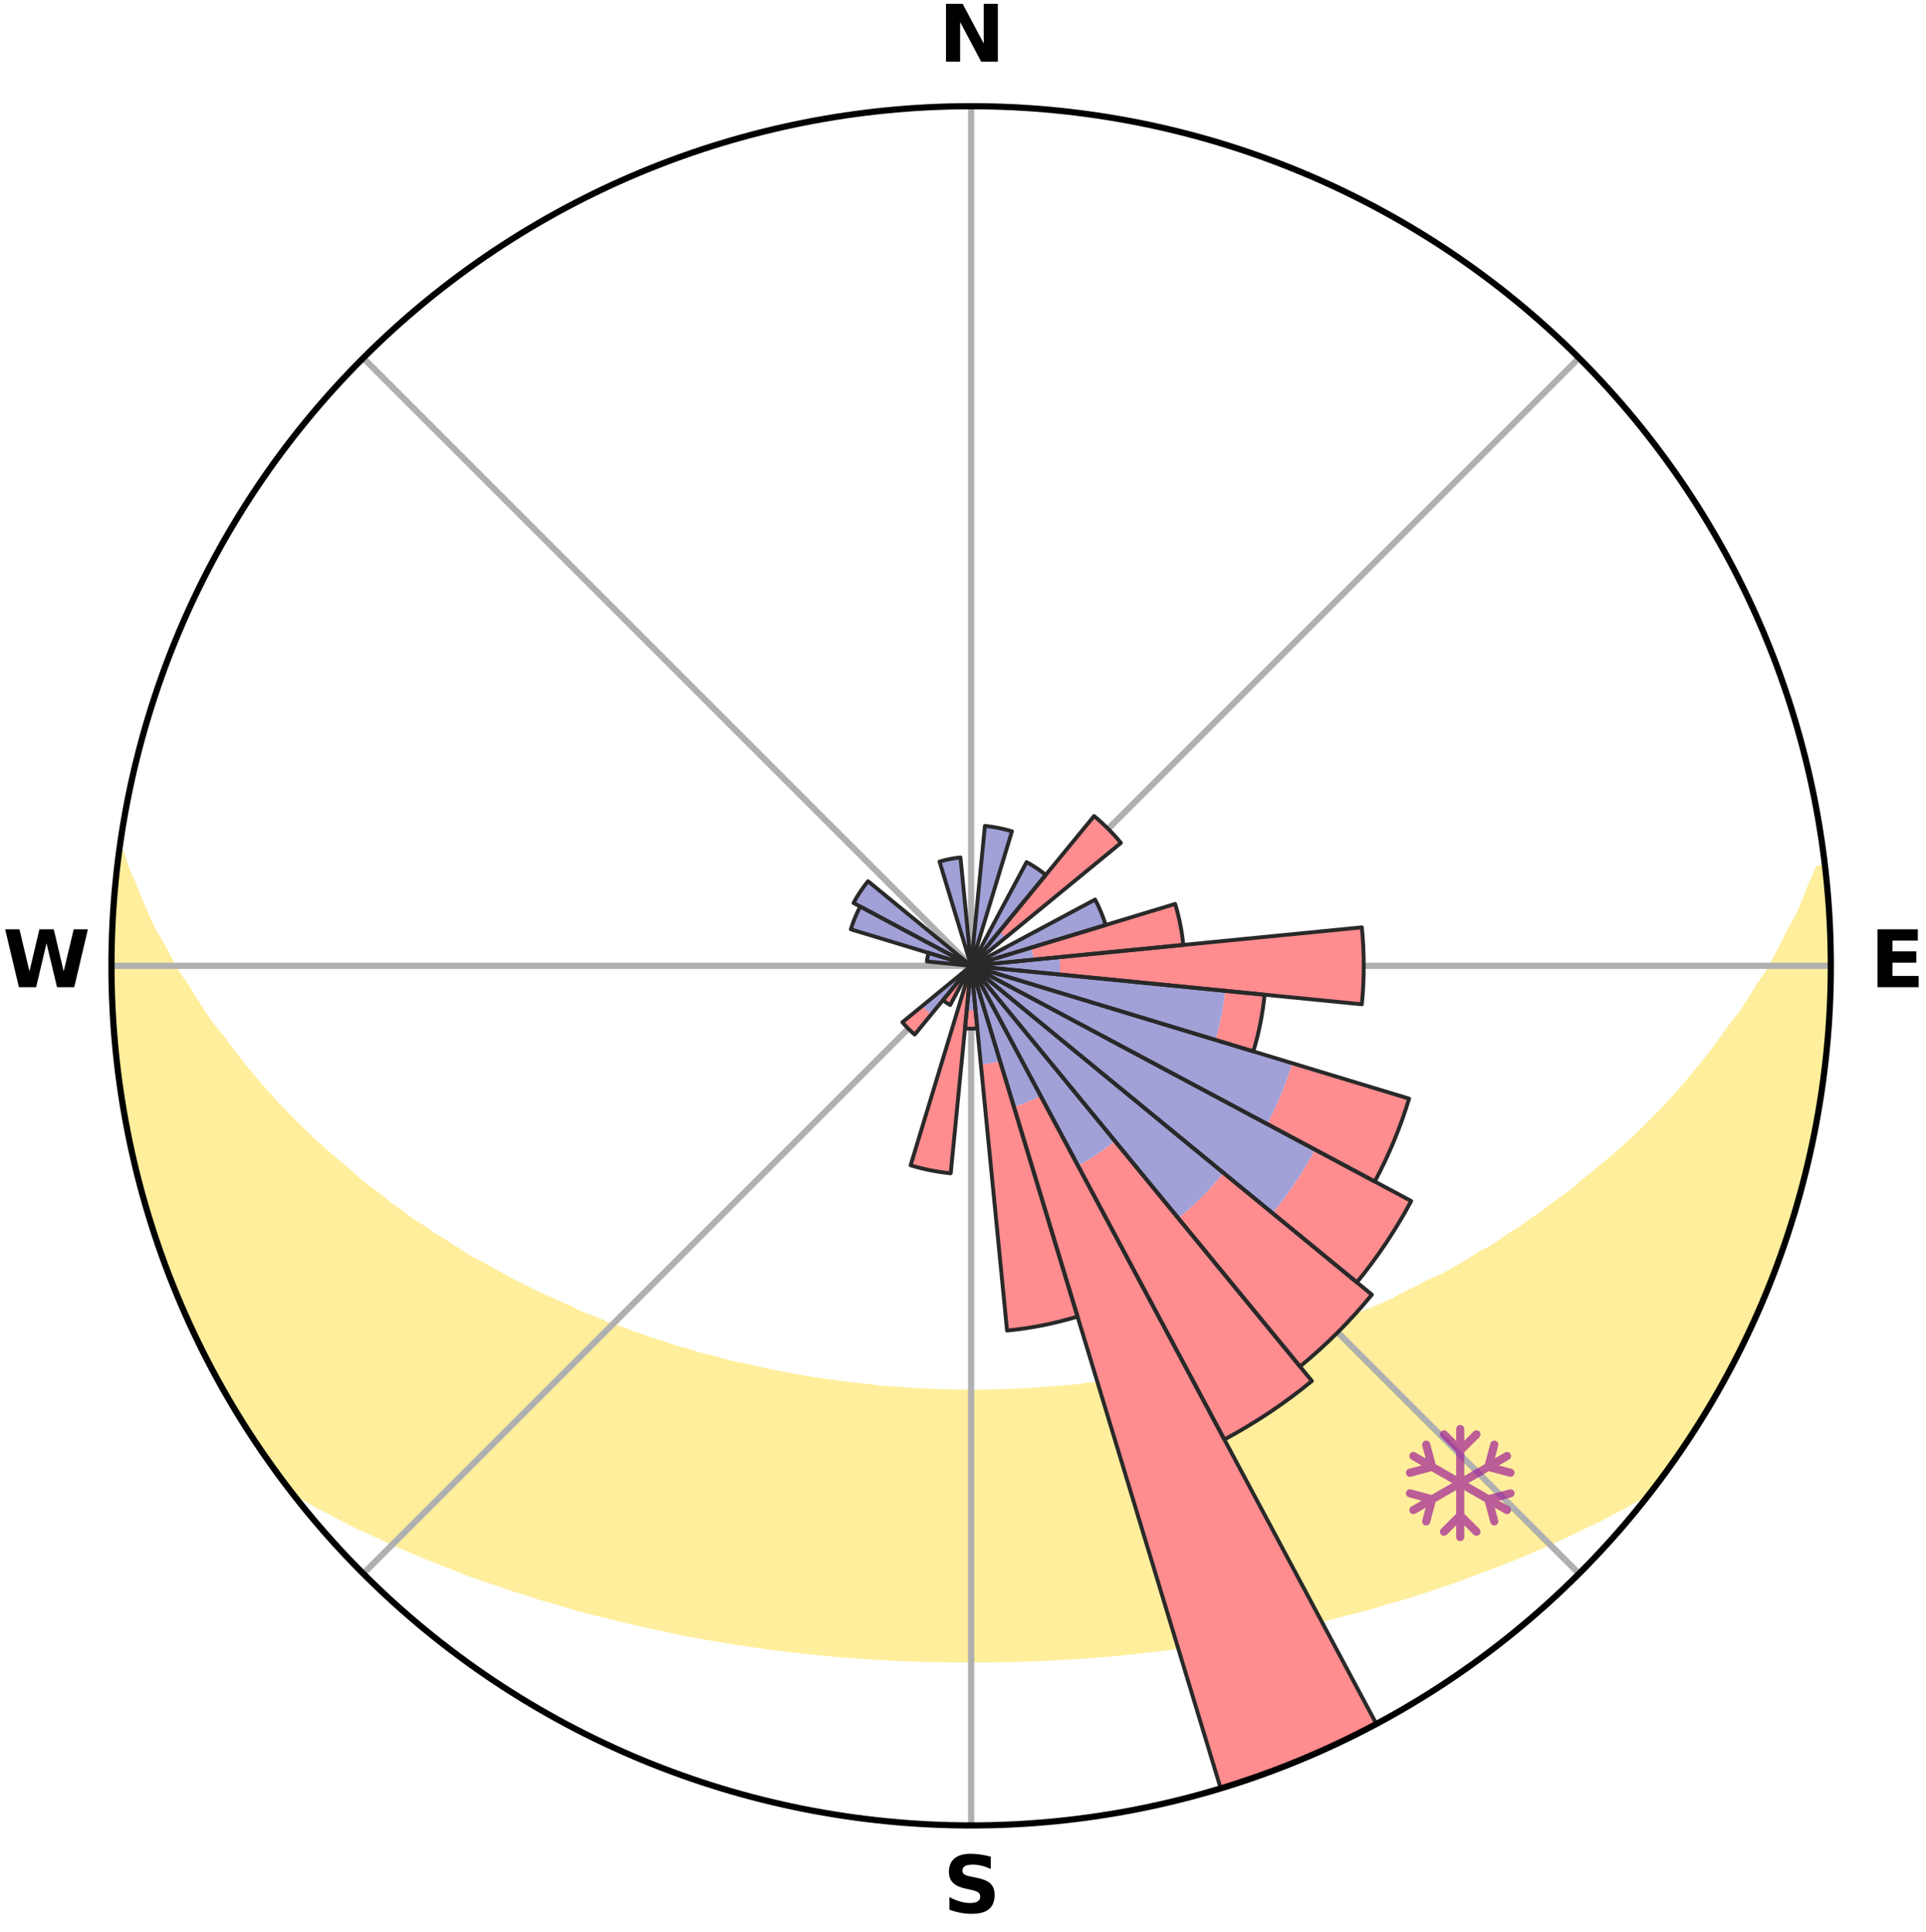 <?xml version="1.0" encoding="utf-8" standalone="no"?>
<!DOCTYPE svg PUBLIC "-//W3C//DTD SVG 1.1//EN"
  "http://www.w3.org/Graphics/SVG/1.1/DTD/svg11.dtd">
<svg xmlns:xlink="http://www.w3.org/1999/xlink" width="248.41pt" height="249.158pt" viewBox="0 0 248.41 249.158" xmlns="http://www.w3.org/2000/svg" version="1.1">
 <title>Ski Rose for Štrbské Pleso</title>
 <defs>
  <style type="text/css">*{stroke-linejoin: round; stroke-linecap: butt}</style>
 </defs>
 <g id="figure_1">
  <g id="patch_1">
   <path d="M 0 249.158 
L 248.41 249.158 
L 248.41 0 
L 0 0 
z
" style="fill: #ffffff"/>
  </g>
  <g id="axes_1">
   <g id="patch_2">
    <path d="M 236.135 124.579 
C 236.135 110.018 233.267 95.599 227.695 82.147 
C 222.122 68.695 213.955 56.471 203.659 46.175 
C 193.363 35.879 181.139 27.711 167.687 22.139 
C 154.235 16.567 139.815 13.699 125.255 13.699 
C 110.694 13.699 96.275 16.567 82.823 22.139 
C 69.371 27.711 57.147 35.879 46.851 46.175 
C 36.555 56.471 28.387 68.695 22.815 82.147 
C 17.243 95.599 14.375 110.018 14.375 124.579 
C 14.375 139.14 17.243 153.559 22.815 167.011 
C 28.387 180.463 36.555 192.687 46.851 202.983 
C 57.147 213.279 69.371 221.447 82.823 227.019 
C 96.275 232.591 110.694 235.459 125.255 235.459 
C 139.815 235.459 154.235 232.591 167.687 227.019 
C 181.139 221.447 193.363 213.279 203.659 202.983 
C 213.955 192.687 222.122 180.463 227.695 167.011 
C 233.267 153.559 236.135 139.14 236.135 124.579 
M 125.255 124.579 
C 125.255 124.579 125.255 124.579 125.255 124.579 
C 125.255 124.579 125.255 124.579 125.255 124.579 
C 125.255 124.579 125.255 124.579 125.255 124.579 
C 125.255 124.579 125.255 124.579 125.255 124.579 
C 125.255 124.579 125.255 124.579 125.255 124.579 
C 125.255 124.579 125.255 124.579 125.255 124.579 
C 125.255 124.579 125.255 124.579 125.255 124.579 
C 125.255 124.579 125.255 124.579 125.255 124.579 
C 125.255 124.579 125.255 124.579 125.255 124.579 
C 125.255 124.579 125.255 124.579 125.255 124.579 
C 125.255 124.579 125.255 124.579 125.255 124.579 
C 125.255 124.579 125.255 124.579 125.255 124.579 
C 125.255 124.579 125.255 124.579 125.255 124.579 
C 125.255 124.579 125.255 124.579 125.255 124.579 
C 125.255 124.579 125.255 124.579 125.255 124.579 
C 125.255 124.579 125.255 124.579 125.255 124.579 
z
" style="fill: #ffffff"/>
   </g>
   <g id="PolyCollection_1">
    <defs>
     <path id="m651441af56" d="M 235.343 -137.122 
L 234.627 -137.04 
L 233.738 -135.025 
L 232.965 -133.056 
L 232.138 -131.116 
L 231.068 -129.199 
L 230.149 -127.326 
L 229.193 -125.486 
L 228.2 -123.681 
L 226.974 -121.915 
L 225.916 -120.184 
L 224.827 -118.489 
L 223.512 -116.846 
L 222.368 -115.228 
L 221.2 -113.647 
L 220.008 -112.105 
L 218.793 -110.6 
L 217.556 -109.133 
L 216.3 -107.705 
L 215.025 -106.315 
L 213.733 -104.964 
L 212.425 -103.651 
L 211.102 -102.377 
L 209.766 -101.142 
L 208.418 -99.945 
L 207.058 -98.786 
L 205.69 -97.666 
L 204.312 -96.583 
L 203.104 -95.472 
L 201.711 -94.462 
L 200.313 -93.489 
L 199.081 -92.479 
L 197.674 -91.576 
L 196.429 -90.631 
L 195.018 -89.796 
L 193.765 -88.915 
L 192.509 -88.063 
L 191.096 -87.328 
L 189.837 -86.537 
L 188.576 -85.776 
L 187.314 -85.043 
L 186.052 -84.338 
L 184.655 -83.755 
L 183.398 -83.106 
L 182.144 -82.483 
L 180.893 -81.887 
L 179.768 -81.218 
L 178.52 -80.67 
L 177.278 -80.147 
L 176.041 -79.647 
L 174.81 -79.17 
L 173.69 -78.615 
L 172.469 -78.182 
L 171.255 -77.769 
L 170.143 -77.277 
L 168.941 -76.904 
L 167.836 -76.45 
L 166.647 -76.115 
L 165.549 -75.698 
L 164.376 -75.397 
L 163.287 -75.015 
L 162.2 -74.65 
L 161.05 -74.396 
L 159.973 -74.063 
L 158.901 -73.746 
L 157.774 -73.534 
L 156.713 -73.245 
L 155.655 -72.97 
L 154.602 -72.708 
L 153.553 -72.46 
L 152.509 -72.225 
L 151.429 -72.082 
L 150.396 -71.87 
L 149.368 -71.669 
L 148.344 -71.478 
L 147.324 -71.299 
L 146.309 -71.13 
L 145.298 -70.971 
L 144.292 -70.821 
L 143.289 -70.681 
L 142.29 -70.549 
L 141.296 -70.426 
L 140.305 -70.311 
L 139.329 -70.157 
L 138.344 -70.06 
L 137.361 -69.972 
L 136.381 -69.89 
L 135.405 -69.816 
L 134.43 -69.748 
L 133.459 -69.686 
L 132.489 -69.631 
L 131.523 -69.56 
L 130.556 -69.521 
L 129.591 -69.488 
L 128.626 -69.46 
L 127.662 -69.438 
L 126.699 -69.422 
L 125.736 -69.41 
L 124.773 -69.411 
L 123.811 -69.423 
L 122.847 -69.44 
L 121.884 -69.463 
L 120.919 -69.492 
L 119.954 -69.526 
L 118.989 -69.588 
L 118.022 -69.638 
L 117.052 -69.695 
L 116.081 -69.757 
L 115.107 -69.826 
L 114.131 -69.902 
L 113.151 -69.984 
L 112.18 -70.118 
L 111.196 -70.219 
L 110.209 -70.326 
L 109.219 -70.442 
L 108.225 -70.566 
L 107.227 -70.699 
L 106.225 -70.84 
L 105.219 -70.99 
L 104.209 -71.15 
L 103.194 -71.32 
L 102.176 -71.5 
L 101.152 -71.691 
L 100.125 -71.893 
L 99.093 -72.107 
L 98.057 -72.332 
L 97.016 -72.57 
L 95.971 -72.82 
L 94.87 -72.997 
L 93.814 -73.272 
L 92.753 -73.562 
L 91.689 -73.866 
L 90.556 -74.093 
L 89.481 -74.426 
L 88.402 -74.776 
L 87.247 -75.046 
L 86.158 -75.428 
L 85.067 -75.828 
L 83.89 -76.147 
L 82.79 -76.582 
L 81.599 -76.937 
L 80.493 -77.41 
L 79.288 -77.803 
L 78.075 -78.215 
L 76.96 -78.749 
L 75.737 -79.204 
L 74.507 -79.681 
L 73.387 -80.28 
L 72.15 -80.803 
L 70.908 -81.35 
L 69.662 -81.921 
L 68.412 -82.517 
L 67.159 -83.14 
L 65.904 -83.789 
L 64.648 -84.464 
L 63.391 -85.168 
L 62.134 -85.899 
L 60.729 -86.57 
L 59.471 -87.36 
L 58.216 -88.18 
L 56.964 -89.029 
L 55.555 -89.828 
L 54.309 -90.74 
L 52.903 -91.606 
L 51.667 -92.582 
L 50.268 -93.518 
L 49.045 -94.559 
L 47.657 -95.566 
L 46.275 -96.611 
L 45.08 -97.753 
L 43.715 -98.87 
L 42.36 -100.024 
L 41.016 -101.217 
L 39.683 -102.449 
L 38.364 -103.719 
L 37.06 -105.027 
L 35.772 -106.373 
L 34.5 -107.759 
L 33.248 -109.182 
L 32.015 -110.644 
L 30.803 -112.144 
L 29.613 -113.682 
L 28.448 -115.258 
L 27.109 -116.855 
L 25.995 -118.508 
L 24.909 -120.198 
L 23.852 -121.924 
L 22.629 -123.683 
L 21.638 -125.483 
L 20.682 -127.317 
L 19.568 -129.193 
L 18.693 -131.097 
L 17.863 -133.031 
L 17.085 -134.995 
L 16.187 -137.006 
L 15.544 -139.023 
L 15.373 -139.045 
L 15.373 -139.045 
L 15.132 -137.126 
L 15.013 -135.194 
L 14.755 -133.276 
L 14.613 -131.346 
L 14.504 -129.415 
L 14.427 -127.481 
L 14.382 -125.547 
L 14.463 -123.612 
L 14.483 -121.678 
L 14.534 -119.745 
L 14.713 -117.818 
L 14.752 -115.882 
L 14.9 -113.953 
L 15.176 -112.037 
L 15.386 -110.115 
L 15.626 -108.195 
L 15.896 -106.279 
L 16.299 -104.385 
L 16.631 -102.479 
L 17.158 -100.615 
L 17.489 -98.707 
L 17.913 -96.819 
L 18.424 -94.952 
L 19.013 -93.109 
L 19.528 -91.243 
L 20.178 -89.421 
L 20.755 -87.574 
L 21.413 -85.754 
L 22.155 -83.967 
L 22.826 -82.152 
L 23.576 -80.368 
L 24.409 -78.621 
L 25.222 -76.866 
L 26.116 -75.15 
L 26.95 -73.405 
L 27.818 -71.675 
L 28.774 -69.993 
L 29.718 -68.303 
L 30.754 -66.669 
L 31.786 -65.033 
L 32.811 -63.392 
L 33.882 -61.78 
L 34.99 -60.194 
L 36.124 -58.626 
L 37.447 -57.202 
L 39.244 -56.163 
L 41.003 -55.127 
L 42.83 -54.182 
L 44.614 -53.234 
L 46.403 -52.325 
L 48.25 -51.504 
L 50.043 -50.669 
L 51.836 -49.867 
L 53.627 -49.099 
L 55.415 -48.362 
L 57.199 -47.656 
L 58.979 -46.98 
L 60.711 -46.281 
L 62.482 -45.663 
L 64.246 -45.071 
L 65.97 -44.46 
L 67.722 -43.921 
L 69.432 -43.357 
L 71.17 -42.866 
L 72.873 -42.356 
L 74.567 -41.864 
L 76.259 -41.401 
L 77.968 -41 
L 79.644 -40.573 
L 81.316 -40.174 
L 82.98 -39.789 
L 84.641 -39.43 
L 86.292 -39.083 
L 87.922 -38.72 
L 89.566 -38.418 
L 91.2 -38.126 
L 92.831 -37.857 
L 94.443 -37.569 
L 96.061 -37.327 
L 97.675 -37.107 
L 99.274 -36.87 
L 100.876 -36.673 
L 102.475 -36.497 
L 104.063 -36.308 
L 105.651 -36.152 
L 107.232 -35.993 
L 108.81 -35.849 
L 110.388 -35.741 
L 111.961 -35.626 
L 113.532 -35.534 
L 115.099 -35.446 
L 116.665 -35.373 
L 118.23 -35.326 
L 119.793 -35.279 
L 121.354 -35.246 
L 122.915 -35.226 
L 124.475 -35.219 
L 126.035 -35.218 
L 127.595 -35.225 
L 129.155 -35.246 
L 130.717 -35.278 
L 132.279 -35.324 
L 133.843 -35.385 
L 135.411 -35.443 
L 136.978 -35.531 
L 138.548 -35.633 
L 140.122 -35.737 
L 141.697 -35.867 
L 143.279 -35.987 
L 144.86 -36.146 
L 146.448 -36.302 
L 148.036 -36.491 
L 149.635 -36.666 
L 151.23 -36.887 
L 152.837 -37.1 
L 154.452 -37.319 
L 156.059 -37.59 
L 157.682 -37.849 
L 159.313 -38.117 
L 160.934 -38.441 
L 162.573 -38.752 
L 164.222 -39.073 
L 165.874 -39.42 
L 167.535 -39.778 
L 169.198 -40.164 
L 170.872 -40.563 
L 172.548 -40.99 
L 174.233 -41.43 
L 175.95 -41.852 
L 177.644 -42.345 
L 179.347 -42.854 
L 181.086 -43.344 
L 182.796 -43.909 
L 184.548 -44.448 
L 186.273 -45.059 
L 188.038 -45.65 
L 189.766 -46.321 
L 191.541 -46.968 
L 193.321 -47.644 
L 195.106 -48.35 
L 196.895 -49.086 
L 198.686 -49.855 
L 200.479 -50.657 
L 202.272 -51.492 
L 204.064 -52.363 
L 205.91 -53.221 
L 207.694 -54.169 
L 209.521 -55.116 
L 211.28 -56.152 
L 213.077 -57.191 
L 214.386 -58.625 
L 215.524 -60.191 
L 216.63 -61.779 
L 217.708 -63.385 
L 218.767 -65.005 
L 219.705 -66.7 
L 220.704 -68.355 
L 221.759 -69.979 
L 222.674 -71.685 
L 223.52 -73.426 
L 224.452 -75.121 
L 225.279 -76.87 
L 226.106 -78.618 
L 226.887 -80.388 
L 227.675 -82.155 
L 228.353 -83.968 
L 229.093 -85.756 
L 229.685 -87.598 
L 230.386 -89.403 
L 230.885 -91.274 
L 231.499 -93.108 
L 232.07 -94.957 
L 232.585 -96.822 
L 233.066 -98.696 
L 233.36 -100.613 
L 233.766 -102.502 
L 234.134 -104.399 
L 234.467 -106.303 
L 234.759 -108.214 
L 235.182 -110.107 
L 235.407 -112.029 
L 235.585 -113.956 
L 235.723 -115.885 
L 235.842 -117.815 
L 235.907 -119.748 
L 235.936 -121.681 
L 236.124 -123.612 
L 236.082 -125.546 
L 236.006 -127.479 
L 235.918 -129.411 
L 235.775 -131.339 
L 235.792 -133.279 
L 235.583 -135.202 
L 235.343 -137.122 
z
" style="stroke: #ffee9c"/>
    </defs>
    <g clip-path="url(#p33f1de5cfe)">
     <use xlink:href="#m651441af56" x="0" y="249.158" style="fill: #ffee9c; stroke: #ffee9c"/>
    </g>
   </g>
   <g id="matplotlib.axis_1">
    <g id="xtick_1">
     <g id="line2d_1">
      <path d="M 125.255 124.579 
L 125.255 13.699 
" clip-path="url(#p33f1de5cfe)" style="fill: none; stroke: #b0b0b0; stroke-width: 0.8; stroke-linecap: square"/>
     </g>
     <g id="text_1">
      <!-- N -->
      <g transform="translate(121.07 7.958) scale(0.1 -0.1)">
       <defs>
        <path id="DejaVuSans-Bold-4e" d="M 588 4666 
L 1931 4666 
L 3628 1466 
L 3628 4666 
L 4769 4666 
L 4769 0 
L 3425 0 
L 1728 3200 
L 1728 0 
L 588 0 
L 588 4666 
z
" transform="scale(0.016)"/>
       </defs>
       <use xlink:href="#DejaVuSans-Bold-4e"/>
      </g>
     </g>
    </g>
    <g id="xtick_2">
     <g id="line2d_2">
      <path d="M 125.255 124.579 
L 203.659 46.175 
" clip-path="url(#p33f1de5cfe)" style="fill: none; stroke: #b0b0b0; stroke-width: 0.8; stroke-linecap: square"/>
     </g>
    </g>
    <g id="xtick_3">
     <g id="line2d_3">
      <path d="M 125.255 124.579 
L 236.135 124.579 
" clip-path="url(#p33f1de5cfe)" style="fill: none; stroke: #b0b0b0; stroke-width: 0.8; stroke-linecap: square"/>
     </g>
     <g id="text_2">
      <!-- E -->
      <g transform="translate(241.219 127.338) scale(0.1 -0.1)">
       <defs>
        <path id="DejaVuSans-Bold-45" d="M 588 4666 
L 3834 4666 
L 3834 3756 
L 1791 3756 
L 1791 2888 
L 3713 2888 
L 3713 1978 
L 1791 1978 
L 1791 909 
L 3903 909 
L 3903 0 
L 588 0 
L 588 4666 
z
" transform="scale(0.016)"/>
       </defs>
       <use xlink:href="#DejaVuSans-Bold-45"/>
      </g>
     </g>
    </g>
    <g id="xtick_4">
     <g id="line2d_4">
      <path d="M 125.255 124.579 
L 203.659 202.983 
" clip-path="url(#p33f1de5cfe)" style="fill: none; stroke: #b0b0b0; stroke-width: 0.8; stroke-linecap: square"/>
     </g>
    </g>
    <g id="xtick_5">
     <g id="line2d_5">
      <path d="M 125.255 124.579 
L 125.255 235.459 
" clip-path="url(#p33f1de5cfe)" style="fill: none; stroke: #b0b0b0; stroke-width: 0.8; stroke-linecap: square"/>
     </g>
     <g id="text_3">
      <!-- S -->
      <g transform="translate(121.654 246.718) scale(0.1 -0.1)">
       <defs>
        <path id="DejaVuSans-Bold-53" d="M 3834 4519 
L 3834 3531 
Q 3450 3703 3084 3790 
Q 2719 3878 2394 3878 
Q 1963 3878 1756 3759 
Q 1550 3641 1550 3391 
Q 1550 3203 1689 3098 
Q 1828 2994 2194 2919 
L 2706 2816 
Q 3484 2659 3812 2340 
Q 4141 2022 4141 1434 
Q 4141 663 3683 286 
Q 3225 -91 2284 -91 
Q 1841 -91 1394 -6 
Q 947 78 500 244 
L 500 1259 
Q 947 1022 1364 901 
Q 1781 781 2169 781 
Q 2563 781 2772 912 
Q 2981 1044 2981 1288 
Q 2981 1506 2839 1625 
Q 2697 1744 2272 1838 
L 1806 1941 
Q 1106 2091 782 2419 
Q 459 2747 459 3303 
Q 459 4000 909 4375 
Q 1359 4750 2203 4750 
Q 2588 4750 2994 4692 
Q 3400 4634 3834 4519 
z
" transform="scale(0.016)"/>
       </defs>
       <use xlink:href="#DejaVuSans-Bold-53"/>
      </g>
     </g>
    </g>
    <g id="xtick_6">
     <g id="line2d_6">
      <path d="M 125.255 124.579 
L 46.851 202.983 
" clip-path="url(#p33f1de5cfe)" style="fill: none; stroke: #b0b0b0; stroke-width: 0.8; stroke-linecap: square"/>
     </g>
    </g>
    <g id="xtick_7">
     <g id="line2d_7">
      <path d="M 125.255 124.579 
L 14.375 124.579 
" clip-path="url(#p33f1de5cfe)" style="fill: none; stroke: #b0b0b0; stroke-width: 0.8; stroke-linecap: square"/>
     </g>
     <g id="text_4">
      <!-- W -->
      <g transform="translate(0.36 127.338) scale(0.1 -0.1)">
       <defs>
        <path id="DejaVuSans-Bold-57" d="M 191 4666 
L 1344 4666 
L 2150 1275 
L 2950 4666 
L 4109 4666 
L 4909 1275 
L 5716 4666 
L 6859 4666 
L 5759 0 
L 4372 0 
L 3525 3547 
L 2688 0 
L 1300 0 
L 191 4666 
z
" transform="scale(0.016)"/>
       </defs>
       <use xlink:href="#DejaVuSans-Bold-57"/>
      </g>
     </g>
    </g>
    <g id="xtick_8">
     <g id="line2d_8">
      <path d="M 125.255 124.579 
L 46.851 46.175 
" clip-path="url(#p33f1de5cfe)" style="fill: none; stroke: #b0b0b0; stroke-width: 0.8; stroke-linecap: square"/>
     </g>
    </g>
   </g>
   <g id="matplotlib.axis_2"/>
   <g id="patch_3">
    <path d="M 125.255 124.579 
C 125.255 124.579 125.255 124.579 125.255 124.579 
C 125.255 124.579 125.255 124.579 125.255 124.579 
L 125.255 124.579 
C 125.255 124.579 125.255 124.579 125.255 124.579 
C 125.255 124.579 125.255 124.579 125.255 124.579 
z
" clip-path="url(#p33f1de5cfe)" style="fill: #d9d9d9"/>
   </g>
   <g id="patch_4">
    <path d="M 125.255 124.579 
C 125.255 124.579 125.255 124.579 125.255 124.579 
C 125.255 124.579 125.255 124.579 125.255 124.579 
L 125.255 124.579 
C 125.255 124.579 125.255 124.579 125.255 124.579 
C 125.255 124.579 125.255 124.579 125.255 124.579 
z
" clip-path="url(#p33f1de5cfe)" style="fill: #d9d9d9"/>
   </g>
   <g id="patch_5">
    <path d="M 125.255 124.579 
C 125.255 124.579 125.255 124.579 125.255 124.579 
C 125.255 124.579 125.255 124.579 125.255 124.579 
L 125.255 124.579 
C 125.255 124.579 125.255 124.579 125.255 124.579 
C 125.255 124.579 125.255 124.579 125.255 124.579 
z
" clip-path="url(#p33f1de5cfe)" style="fill: #d9d9d9"/>
   </g>
   <g id="patch_6">
    <path d="M 125.255 124.579 
C 125.255 124.579 125.255 124.579 125.255 124.579 
C 125.255 124.579 125.255 124.579 125.255 124.579 
L 125.255 124.579 
C 125.255 124.579 125.255 124.579 125.255 124.579 
C 125.255 124.579 125.255 124.579 125.255 124.579 
z
" clip-path="url(#p33f1de5cfe)" style="fill: #d9d9d9"/>
   </g>
   <g id="patch_7">
    <path d="M 125.255 124.579 
C 125.255 124.579 125.255 124.579 125.255 124.579 
C 125.255 124.579 125.255 124.579 125.255 124.579 
L 125.255 124.579 
C 125.255 124.579 125.255 124.579 125.255 124.579 
C 125.255 124.579 125.255 124.579 125.255 124.579 
z
" clip-path="url(#p33f1de5cfe)" style="fill: #d9d9d9"/>
   </g>
   <g id="patch_8">
    <path d="M 125.255 124.579 
C 125.255 124.579 125.255 124.579 125.255 124.579 
C 125.255 124.579 125.255 124.579 125.255 124.579 
L 125.255 124.579 
C 125.255 124.579 125.255 124.579 125.255 124.579 
C 125.255 124.579 125.255 124.579 125.255 124.579 
z
" clip-path="url(#p33f1de5cfe)" style="fill: #d9d9d9"/>
   </g>
   <g id="patch_9">
    <path d="M 125.255 124.579 
C 125.255 124.579 125.255 124.579 125.255 124.579 
C 125.255 124.579 125.255 124.579 125.255 124.579 
L 125.255 124.579 
C 125.255 124.579 125.255 124.579 125.255 124.579 
C 125.255 124.579 125.255 124.579 125.255 124.579 
z
" clip-path="url(#p33f1de5cfe)" style="fill: #d9d9d9"/>
   </g>
   <g id="patch_10">
    <path d="M 125.255 124.579 
C 125.255 124.579 125.255 124.579 125.255 124.579 
C 125.255 124.579 125.255 124.579 125.255 124.579 
L 125.255 124.579 
C 125.255 124.579 125.255 124.579 125.255 124.579 
C 125.255 124.579 125.255 124.579 125.255 124.579 
z
" clip-path="url(#p33f1de5cfe)" style="fill: #d9d9d9"/>
   </g>
   <g id="patch_11">
    <path d="M 125.255 124.579 
C 125.255 124.579 125.255 124.579 125.255 124.579 
C 125.255 124.579 125.255 124.579 125.255 124.579 
L 125.255 124.579 
C 125.255 124.579 125.255 124.579 125.255 124.579 
C 125.255 124.579 125.255 124.579 125.255 124.579 
z
" clip-path="url(#p33f1de5cfe)" style="fill: #d9d9d9"/>
   </g>
   <g id="patch_12">
    <path d="M 125.255 124.579 
C 125.255 124.579 125.255 124.579 125.255 124.579 
C 125.255 124.579 125.255 124.579 125.255 124.579 
L 125.255 124.579 
C 125.255 124.579 125.255 124.579 125.255 124.579 
C 125.255 124.579 125.255 124.579 125.255 124.579 
z
" clip-path="url(#p33f1de5cfe)" style="fill: #d9d9d9"/>
   </g>
   <g id="patch_13">
    <path d="M 125.255 124.579 
C 125.255 124.579 125.255 124.579 125.255 124.579 
C 125.255 124.579 125.255 124.579 125.255 124.579 
L 125.255 124.579 
C 125.255 124.579 125.255 124.579 125.255 124.579 
C 125.255 124.579 125.255 124.579 125.255 124.579 
z
" clip-path="url(#p33f1de5cfe)" style="fill: #d9d9d9"/>
   </g>
   <g id="patch_14">
    <path d="M 125.255 124.579 
C 125.255 124.579 125.255 124.579 125.255 124.579 
C 125.255 124.579 125.255 124.579 125.255 124.579 
L 125.255 124.579 
C 125.255 124.579 125.255 124.579 125.255 124.579 
C 125.255 124.579 125.255 124.579 125.255 124.579 
z
" clip-path="url(#p33f1de5cfe)" style="fill: #d9d9d9"/>
   </g>
   <g id="patch_15">
    <path d="M 125.255 124.579 
C 125.255 124.579 125.255 124.579 125.255 124.579 
C 125.255 124.579 125.255 124.579 125.255 124.579 
L 125.255 124.579 
C 125.255 124.579 125.255 124.579 125.255 124.579 
C 125.255 124.579 125.255 124.579 125.255 124.579 
z
" clip-path="url(#p33f1de5cfe)" style="fill: #d9d9d9"/>
   </g>
   <g id="patch_16">
    <path d="M 125.255 124.579 
C 125.255 124.579 125.255 124.579 125.255 124.579 
C 125.255 124.579 125.255 124.579 125.255 124.579 
L 125.255 124.579 
C 125.255 124.579 125.255 124.579 125.255 124.579 
C 125.255 124.579 125.255 124.579 125.255 124.579 
z
" clip-path="url(#p33f1de5cfe)" style="fill: #d9d9d9"/>
   </g>
   <g id="patch_17">
    <path d="M 125.255 124.579 
C 125.255 124.579 125.255 124.579 125.255 124.579 
C 125.255 124.579 125.255 124.579 125.255 124.579 
L 125.255 124.579 
C 125.255 124.579 125.255 124.579 125.255 124.579 
C 125.255 124.579 125.255 124.579 125.255 124.579 
z
" clip-path="url(#p33f1de5cfe)" style="fill: #d9d9d9"/>
   </g>
   <g id="patch_18">
    <path d="M 125.255 124.579 
C 125.255 124.579 125.255 124.579 125.255 124.579 
C 125.255 124.579 125.255 124.579 125.255 124.579 
L 125.255 124.579 
C 125.255 124.579 125.255 124.579 125.255 124.579 
C 125.255 124.579 125.255 124.579 125.255 124.579 
z
" clip-path="url(#p33f1de5cfe)" style="fill: #d9d9d9"/>
   </g>
   <g id="patch_19">
    <path d="M 125.255 124.579 
C 125.255 124.579 125.255 124.579 125.255 124.579 
C 125.255 124.579 125.255 124.579 125.255 124.579 
L 125.255 124.579 
C 125.255 124.579 125.255 124.579 125.255 124.579 
C 125.255 124.579 125.255 124.579 125.255 124.579 
z
" clip-path="url(#p33f1de5cfe)" style="fill: #d9d9d9"/>
   </g>
   <g id="patch_20">
    <path d="M 125.255 124.579 
C 125.255 124.579 125.255 124.579 125.255 124.579 
C 125.255 124.579 125.255 124.579 125.255 124.579 
L 125.255 124.579 
C 125.255 124.579 125.255 124.579 125.255 124.579 
C 125.255 124.579 125.255 124.579 125.255 124.579 
z
" clip-path="url(#p33f1de5cfe)" style="fill: #d9d9d9"/>
   </g>
   <g id="patch_21">
    <path d="M 125.255 124.579 
C 125.255 124.579 125.255 124.579 125.255 124.579 
C 125.255 124.579 125.255 124.579 125.255 124.579 
L 125.255 124.579 
C 125.255 124.579 125.255 124.579 125.255 124.579 
C 125.255 124.579 125.255 124.579 125.255 124.579 
z
" clip-path="url(#p33f1de5cfe)" style="fill: #d9d9d9"/>
   </g>
   <g id="patch_22">
    <path d="M 125.255 124.579 
C 125.255 124.579 125.255 124.579 125.255 124.579 
C 125.255 124.579 125.255 124.579 125.255 124.579 
L 125.255 124.579 
C 125.255 124.579 125.255 124.579 125.255 124.579 
C 125.255 124.579 125.255 124.579 125.255 124.579 
z
" clip-path="url(#p33f1de5cfe)" style="fill: #d9d9d9"/>
   </g>
   <g id="patch_23">
    <path d="M 125.255 124.579 
C 125.255 124.579 125.255 124.579 125.255 124.579 
C 125.255 124.579 125.255 124.579 125.255 124.579 
L 125.255 124.579 
C 125.255 124.579 125.255 124.579 125.255 124.579 
C 125.255 124.579 125.255 124.579 125.255 124.579 
z
" clip-path="url(#p33f1de5cfe)" style="fill: #d9d9d9"/>
   </g>
   <g id="patch_24">
    <path d="M 125.255 124.579 
C 125.255 124.579 125.255 124.579 125.255 124.579 
C 125.255 124.579 125.255 124.579 125.255 124.579 
L 125.255 124.579 
C 125.255 124.579 125.255 124.579 125.255 124.579 
C 125.255 124.579 125.255 124.579 125.255 124.579 
z
" clip-path="url(#p33f1de5cfe)" style="fill: #d9d9d9"/>
   </g>
   <g id="patch_25">
    <path d="M 125.255 124.579 
C 125.255 124.579 125.255 124.579 125.255 124.579 
C 125.255 124.579 125.255 124.579 125.255 124.579 
L 125.255 124.579 
C 125.255 124.579 125.255 124.579 125.255 124.579 
C 125.255 124.579 125.255 124.579 125.255 124.579 
z
" clip-path="url(#p33f1de5cfe)" style="fill: #d9d9d9"/>
   </g>
   <g id="patch_26">
    <path d="M 125.255 124.579 
C 125.255 124.579 125.255 124.579 125.255 124.579 
C 125.255 124.579 125.255 124.579 125.255 124.579 
L 125.255 124.579 
C 125.255 124.579 125.255 124.579 125.255 124.579 
C 125.255 124.579 125.255 124.579 125.255 124.579 
z
" clip-path="url(#p33f1de5cfe)" style="fill: #d9d9d9"/>
   </g>
   <g id="patch_27">
    <path d="M 125.255 124.579 
C 125.255 124.579 125.255 124.579 125.255 124.579 
C 125.255 124.579 125.255 124.579 125.255 124.579 
L 125.255 124.579 
C 125.255 124.579 125.255 124.579 125.255 124.579 
C 125.255 124.579 125.255 124.579 125.255 124.579 
z
" clip-path="url(#p33f1de5cfe)" style="fill: #d9d9d9"/>
   </g>
   <g id="patch_28">
    <path d="M 125.255 124.579 
C 125.255 124.579 125.255 124.579 125.255 124.579 
C 125.255 124.579 125.255 124.579 125.255 124.579 
L 125.255 124.579 
C 125.255 124.579 125.255 124.579 125.255 124.579 
C 125.255 124.579 125.255 124.579 125.255 124.579 
z
" clip-path="url(#p33f1de5cfe)" style="fill: #d9d9d9"/>
   </g>
   <g id="patch_29">
    <path d="M 125.255 124.579 
C 125.255 124.579 125.255 124.579 125.255 124.579 
C 125.255 124.579 125.255 124.579 125.255 124.579 
L 125.255 124.579 
C 125.255 124.579 125.255 124.579 125.255 124.579 
C 125.255 124.579 125.255 124.579 125.255 124.579 
z
" clip-path="url(#p33f1de5cfe)" style="fill: #d9d9d9"/>
   </g>
   <g id="patch_30">
    <path d="M 125.255 124.579 
C 125.255 124.579 125.255 124.579 125.255 124.579 
C 125.255 124.579 125.255 124.579 125.255 124.579 
L 125.255 124.579 
C 125.255 124.579 125.255 124.579 125.255 124.579 
C 125.255 124.579 125.255 124.579 125.255 124.579 
z
" clip-path="url(#p33f1de5cfe)" style="fill: #d9d9d9"/>
   </g>
   <g id="patch_31">
    <path d="M 125.255 124.579 
C 125.255 124.579 125.255 124.579 125.255 124.579 
C 125.255 124.579 125.255 124.579 125.255 124.579 
L 125.255 124.579 
C 125.255 124.579 125.255 124.579 125.255 124.579 
C 125.255 124.579 125.255 124.579 125.255 124.579 
z
" clip-path="url(#p33f1de5cfe)" style="fill: #d9d9d9"/>
   </g>
   <g id="patch_32">
    <path d="M 125.255 124.579 
C 125.255 124.579 125.255 124.579 125.255 124.579 
C 125.255 124.579 125.255 124.579 125.255 124.579 
L 125.255 124.579 
C 125.255 124.579 125.255 124.579 125.255 124.579 
C 125.255 124.579 125.255 124.579 125.255 124.579 
z
" clip-path="url(#p33f1de5cfe)" style="fill: #d9d9d9"/>
   </g>
   <g id="patch_33">
    <path d="M 125.255 124.579 
C 125.255 124.579 125.255 124.579 125.255 124.579 
C 125.255 124.579 125.255 124.579 125.255 124.579 
L 125.255 124.579 
C 125.255 124.579 125.255 124.579 125.255 124.579 
C 125.255 124.579 125.255 124.579 125.255 124.579 
z
" clip-path="url(#p33f1de5cfe)" style="fill: #d9d9d9"/>
   </g>
   <g id="patch_34">
    <path d="M 125.255 124.579 
C 125.255 124.579 125.255 124.579 125.255 124.579 
C 125.255 124.579 125.255 124.579 125.255 124.579 
L 125.255 124.579 
C 125.255 124.579 125.255 124.579 125.255 124.579 
C 125.255 124.579 125.255 124.579 125.255 124.579 
z
" clip-path="url(#p33f1de5cfe)" style="fill: #d9d9d9"/>
   </g>
   <g id="patch_35">
    <path d="M 125.255 124.579 
C 125.255 124.579 125.255 124.579 125.255 124.579 
C 125.255 124.579 125.255 124.579 125.255 124.579 
L 125.255 124.579 
C 125.255 124.579 125.255 124.579 125.255 124.579 
C 125.255 124.579 125.255 124.579 125.255 124.579 
z
" clip-path="url(#p33f1de5cfe)" style="fill: #a1a1d8"/>
   </g>
   <g id="patch_36">
    <path d="M 125.255 124.579 
C 125.255 124.579 125.255 124.579 125.255 124.579 
C 125.255 124.579 125.255 124.579 125.255 124.579 
L 130.518 107.229 
C 129.95 107.057 129.374 106.912 128.792 106.797 
C 128.21 106.681 127.623 106.594 127.032 106.536 
z
" clip-path="url(#p33f1de5cfe)" style="fill: #a1a1d8"/>
   </g>
   <g id="patch_37">
    <path d="M 125.255 124.579 
C 125.255 124.579 125.255 124.579 125.255 124.579 
C 125.255 124.579 125.255 124.579 125.255 124.579 
L 125.255 124.579 
C 125.255 124.579 125.255 124.579 125.255 124.579 
C 125.255 124.579 125.255 124.579 125.255 124.579 
z
" clip-path="url(#p33f1de5cfe)" style="fill: #a1a1d8"/>
   </g>
   <g id="patch_38">
    <path d="M 125.255 124.579 
C 125.255 124.579 125.255 124.579 125.255 124.579 
C 125.255 124.579 125.255 124.579 125.255 124.579 
L 134.878 112.853 
C 134.494 112.538 134.095 112.242 133.682 111.966 
C 133.27 111.69 132.844 111.435 132.406 111.201 
z
" clip-path="url(#p33f1de5cfe)" style="fill: #a1a1d8"/>
   </g>
   <g id="patch_39">
    <path d="M 125.255 124.579 
C 125.255 124.579 125.255 124.579 125.255 124.579 
C 125.255 124.579 125.255 124.579 125.255 124.579 
L 129.687 120.942 
C 129.568 120.797 129.442 120.658 129.309 120.525 
C 129.176 120.392 129.037 120.266 128.892 120.147 
z
" clip-path="url(#p33f1de5cfe)" style="fill: #a1a1d8"/>
   </g>
   <g id="patch_40">
    <path d="M 125.255 124.579 
C 125.255 124.579 125.255 124.579 125.255 124.579 
C 125.255 124.579 125.255 124.579 125.255 124.579 
L 125.255 124.579 
C 125.255 124.579 125.255 124.579 125.255 124.579 
C 125.255 124.579 125.255 124.579 125.255 124.579 
z
" clip-path="url(#p33f1de5cfe)" style="fill: #a1a1d8"/>
   </g>
   <g id="patch_41">
    <path d="M 125.255 124.579 
C 125.255 124.579 125.255 124.579 125.255 124.579 
C 125.255 124.579 125.255 124.579 125.255 124.579 
L 142.605 119.316 
C 142.433 118.748 142.233 118.189 142.006 117.641 
C 141.778 117.092 141.525 116.556 141.245 116.032 
z
" clip-path="url(#p33f1de5cfe)" style="fill: #a1a1d8"/>
   </g>
   <g id="patch_42">
    <path d="M 125.255 124.579 
C 125.255 124.579 125.255 124.579 125.255 124.579 
C 125.255 124.579 125.255 124.579 125.255 124.579 
L 133.324 123.784 
C 133.298 123.52 133.259 123.258 133.207 122.997 
C 133.156 122.737 133.091 122.479 133.014 122.225 
z
" clip-path="url(#p33f1de5cfe)" style="fill: #a1a1d8"/>
   </g>
   <g id="patch_43">
    <path d="M 125.255 124.579 
C 125.255 124.579 125.255 124.579 125.255 124.579 
C 125.255 124.579 125.255 124.579 125.255 124.579 
L 136.667 125.703 
C 136.703 125.329 136.722 124.954 136.722 124.579 
C 136.722 124.204 136.703 123.829 136.667 123.455 
z
" clip-path="url(#p33f1de5cfe)" style="fill: #a1a1d8"/>
   </g>
   <g id="patch_44">
    <path d="M 125.255 124.579 
C 125.255 124.579 125.255 124.579 125.255 124.579 
C 125.255 124.579 125.255 124.579 125.255 124.579 
L 156.773 134.14 
C 157.086 133.108 157.348 132.062 157.558 131.005 
C 157.769 129.947 157.927 128.88 158.033 127.807 
z
" clip-path="url(#p33f1de5cfe)" style="fill: #a1a1d8"/>
   </g>
   <g id="patch_45">
    <path d="M 125.255 124.579 
C 125.255 124.579 125.255 124.579 125.255 124.579 
C 125.255 124.579 125.255 124.579 125.255 124.579 
L 163.43 144.984 
C 164.098 143.735 164.704 142.453 165.247 141.144 
C 165.789 139.835 166.266 138.5 166.678 137.145 
z
" clip-path="url(#p33f1de5cfe)" style="fill: #a1a1d8"/>
   </g>
   <g id="patch_46">
    <path d="M 125.255 124.579 
C 125.255 124.579 125.255 124.579 125.255 124.579 
C 125.255 124.579 125.255 124.579 125.255 124.579 
L 164.146 156.496 
C 165.19 155.223 166.172 153.9 167.087 152.53 
C 168.002 151.161 168.849 149.748 169.625 148.295 
z
" clip-path="url(#p33f1de5cfe)" style="fill: #a1a1d8"/>
   </g>
   <g id="patch_47">
    <path d="M 125.255 124.579 
C 125.255 124.579 125.255 124.579 125.255 124.579 
C 125.255 124.579 125.255 124.579 125.255 124.579 
L 151.983 157.148 
C 153.049 156.273 154.072 155.346 155.047 154.371 
C 156.022 153.396 156.949 152.373 157.823 151.307 
z
" clip-path="url(#p33f1de5cfe)" style="fill: #a1a1d8"/>
   </g>
   <g id="patch_48">
    <path d="M 125.255 124.579 
C 125.255 124.579 125.255 124.579 125.255 124.579 
C 125.255 124.579 125.255 124.579 125.255 124.579 
L 139.036 150.362 
C 139.88 149.911 140.701 149.419 141.497 148.887 
C 142.293 148.356 143.062 147.785 143.801 147.178 
z
" clip-path="url(#p33f1de5cfe)" style="fill: #a1a1d8"/>
   </g>
   <g id="patch_49">
    <path d="M 125.255 124.579 
C 125.255 124.579 125.255 124.579 125.255 124.579 
C 125.255 124.579 125.255 124.579 125.255 124.579 
L 130.775 142.776 
C 131.37 142.595 131.957 142.386 132.532 142.147 
C 133.107 141.909 133.67 141.643 134.219 141.349 
z
" clip-path="url(#p33f1de5cfe)" style="fill: #a1a1d8"/>
   </g>
   <g id="patch_50">
    <path d="M 125.255 124.579 
C 125.255 124.579 125.255 124.579 125.255 124.579 
C 125.255 124.579 125.255 124.579 125.255 124.579 
L 126.511 137.338 
C 126.929 137.297 127.344 137.235 127.756 137.153 
C 128.168 137.071 128.575 136.969 128.976 136.847 
z
" clip-path="url(#p33f1de5cfe)" style="fill: #a1a1d8"/>
   </g>
   <g id="patch_51">
    <path d="M 125.255 124.579 
C 125.255 124.579 125.255 124.579 125.255 124.579 
C 125.255 124.579 125.255 124.579 125.255 124.579 
L 124.693 130.285 
C 124.88 130.303 125.067 130.313 125.255 130.313 
C 125.443 130.313 125.63 130.303 125.817 130.285 
z
" clip-path="url(#p33f1de5cfe)" style="fill: #a1a1d8"/>
   </g>
   <g id="patch_52">
    <path d="M 125.255 124.579 
C 125.255 124.579 125.255 124.579 125.255 124.579 
C 125.255 124.579 125.255 124.579 125.255 124.579 
L 125.255 124.579 
C 125.255 124.579 125.255 124.579 125.255 124.579 
C 125.255 124.579 125.255 124.579 125.255 124.579 
z
" clip-path="url(#p33f1de5cfe)" style="fill: #a1a1d8"/>
   </g>
   <g id="patch_53">
    <path d="M 125.255 124.579 
C 125.255 124.579 125.255 124.579 125.255 124.579 
C 125.255 124.579 125.255 124.579 125.255 124.579 
L 125.255 124.579 
C 125.255 124.579 125.255 124.579 125.255 124.579 
C 125.255 124.579 125.255 124.579 125.255 124.579 
z
" clip-path="url(#p33f1de5cfe)" style="fill: #a1a1d8"/>
   </g>
   <g id="patch_54">
    <path d="M 125.255 124.579 
C 125.255 124.579 125.255 124.579 125.255 124.579 
C 125.255 124.579 125.255 124.579 125.255 124.579 
L 125.255 124.579 
C 125.255 124.579 125.255 124.579 125.255 124.579 
C 125.255 124.579 125.255 124.579 125.255 124.579 
z
" clip-path="url(#p33f1de5cfe)" style="fill: #a1a1d8"/>
   </g>
   <g id="patch_55">
    <path d="M 125.255 124.579 
C 125.255 124.579 125.255 124.579 125.255 124.579 
C 125.255 124.579 125.255 124.579 125.255 124.579 
L 118.987 129.723 
C 119.155 129.928 119.334 130.125 119.521 130.313 
C 119.709 130.5 119.906 130.679 120.111 130.847 
z
" clip-path="url(#p33f1de5cfe)" style="fill: #a1a1d8"/>
   </g>
   <g id="patch_56">
    <path d="M 125.255 124.579 
C 125.255 124.579 125.255 124.579 125.255 124.579 
C 125.255 124.579 125.255 124.579 125.255 124.579 
L 125.255 124.579 
C 125.255 124.579 125.255 124.579 125.255 124.579 
C 125.255 124.579 125.255 124.579 125.255 124.579 
z
" clip-path="url(#p33f1de5cfe)" style="fill: #a1a1d8"/>
   </g>
   <g id="patch_57">
    <path d="M 125.255 124.579 
C 125.255 124.579 125.255 124.579 125.255 124.579 
C 125.255 124.579 125.255 124.579 125.255 124.579 
L 125.255 124.579 
C 125.255 124.579 125.255 124.579 125.255 124.579 
C 125.255 124.579 125.255 124.579 125.255 124.579 
z
" clip-path="url(#p33f1de5cfe)" style="fill: #a1a1d8"/>
   </g>
   <g id="patch_58">
    <path d="M 125.255 124.579 
C 125.255 124.579 125.255 124.579 125.255 124.579 
C 125.255 124.579 125.255 124.579 125.255 124.579 
L 125.255 124.579 
C 125.255 124.579 125.255 124.579 125.255 124.579 
C 125.255 124.579 125.255 124.579 125.255 124.579 
z
" clip-path="url(#p33f1de5cfe)" style="fill: #a1a1d8"/>
   </g>
   <g id="patch_59">
    <path d="M 125.255 124.579 
C 125.255 124.579 125.255 124.579 125.255 124.579 
C 125.255 124.579 125.255 124.579 125.255 124.579 
L 125.255 124.579 
C 125.255 124.579 125.255 124.579 125.255 124.579 
C 125.255 124.579 125.255 124.579 125.255 124.579 
z
" clip-path="url(#p33f1de5cfe)" style="fill: #a1a1d8"/>
   </g>
   <g id="patch_60">
    <path d="M 125.255 124.579 
C 125.255 124.579 125.255 124.579 125.255 124.579 
C 125.255 124.579 125.255 124.579 125.255 124.579 
L 119.768 122.915 
C 119.714 123.094 119.668 123.276 119.632 123.461 
C 119.595 123.645 119.567 123.83 119.549 124.017 
z
" clip-path="url(#p33f1de5cfe)" style="fill: #a1a1d8"/>
   </g>
   <g id="patch_61">
    <path d="M 125.255 124.579 
C 125.255 124.579 125.255 124.579 125.255 124.579 
C 125.255 124.579 125.255 124.579 125.255 124.579 
L 110.953 116.935 
C 110.703 117.403 110.476 117.883 110.273 118.373 
C 110.069 118.864 109.891 119.364 109.736 119.872 
z
" clip-path="url(#p33f1de5cfe)" style="fill: #a1a1d8"/>
   </g>
   <g id="patch_62">
    <path d="M 125.255 124.579 
C 125.255 124.579 125.255 124.579 125.255 124.579 
C 125.255 124.579 125.255 124.579 125.255 124.579 
L 111.959 113.667 
C 111.602 114.102 111.266 114.555 110.953 115.023 
C 110.64 115.491 110.351 115.974 110.085 116.471 
z
" clip-path="url(#p33f1de5cfe)" style="fill: #a1a1d8"/>
   </g>
   <g id="patch_63">
    <path d="M 125.255 124.579 
C 125.255 124.579 125.255 124.579 125.255 124.579 
C 125.255 124.579 125.255 124.579 125.255 124.579 
L 125.255 124.579 
C 125.255 124.579 125.255 124.579 125.255 124.579 
C 125.255 124.579 125.255 124.579 125.255 124.579 
z
" clip-path="url(#p33f1de5cfe)" style="fill: #a1a1d8"/>
   </g>
   <g id="patch_64">
    <path d="M 125.255 124.579 
C 125.255 124.579 125.255 124.579 125.255 124.579 
C 125.255 124.579 125.255 124.579 125.255 124.579 
L 125.255 124.579 
C 125.255 124.579 125.255 124.579 125.255 124.579 
C 125.255 124.579 125.255 124.579 125.255 124.579 
z
" clip-path="url(#p33f1de5cfe)" style="fill: #a1a1d8"/>
   </g>
   <g id="patch_65">
    <path d="M 125.255 124.579 
C 125.255 124.579 125.255 124.579 125.255 124.579 
C 125.255 124.579 125.255 124.579 125.255 124.579 
L 125.255 124.579 
C 125.255 124.579 125.255 124.579 125.255 124.579 
C 125.255 124.579 125.255 124.579 125.255 124.579 
z
" clip-path="url(#p33f1de5cfe)" style="fill: #a1a1d8"/>
   </g>
   <g id="patch_66">
    <path d="M 125.255 124.579 
C 125.255 124.579 125.255 124.579 125.255 124.579 
C 125.255 124.579 125.255 124.579 125.255 124.579 
L 123.878 110.603 
C 123.421 110.648 122.966 110.715 122.515 110.805 
C 122.064 110.895 121.618 111.006 121.178 111.14 
z
" clip-path="url(#p33f1de5cfe)" style="fill: #a1a1d8"/>
   </g>
   <g id="patch_67">
    <path d="M 125.255 124.579 
C 125.255 124.579 125.255 124.579 125.255 124.579 
C 125.255 124.579 125.255 124.579 125.255 124.579 
L 125.255 124.579 
C 125.255 124.579 125.255 124.579 125.255 124.579 
C 125.255 124.579 125.255 124.579 125.255 124.579 
z
" clip-path="url(#p33f1de5cfe)" style="fill: #ff8c8e"/>
   </g>
   <g id="patch_68">
    <path d="M 127.032 106.536 
C 127.623 106.594 128.21 106.681 128.792 106.797 
C 129.374 106.912 129.95 107.057 130.518 107.229 
L 130.518 107.229 
C 129.95 107.057 129.374 106.912 128.792 106.797 
C 128.21 106.681 127.623 106.594 127.032 106.536 
z
" clip-path="url(#p33f1de5cfe)" style="fill: #ff8c8e"/>
   </g>
   <g id="patch_69">
    <path d="M 125.255 124.579 
C 125.255 124.579 125.255 124.579 125.255 124.579 
C 125.255 124.579 125.255 124.579 125.255 124.579 
L 125.255 124.579 
C 125.255 124.579 125.255 124.579 125.255 124.579 
C 125.255 124.579 125.255 124.579 125.255 124.579 
z
" clip-path="url(#p33f1de5cfe)" style="fill: #ff8c8e"/>
   </g>
   <g id="patch_70">
    <path d="M 132.406 111.201 
C 132.844 111.435 133.27 111.69 133.682 111.966 
C 134.095 112.242 134.494 112.538 134.878 112.853 
L 134.878 112.853 
C 134.494 112.538 134.095 112.242 133.682 111.966 
C 133.27 111.69 132.844 111.435 132.406 111.201 
z
" clip-path="url(#p33f1de5cfe)" style="fill: #ff8c8e"/>
   </g>
   <g id="patch_71">
    <path d="M 128.892 120.147 
C 129.037 120.266 129.176 120.392 129.309 120.525 
C 129.442 120.658 129.568 120.797 129.687 120.942 
L 144.574 108.725 
C 144.055 108.092 143.505 107.486 142.927 106.907 
C 142.348 106.329 141.742 105.779 141.109 105.26 
z
" clip-path="url(#p33f1de5cfe)" style="fill: #ff8c8e"/>
   </g>
   <g id="patch_72">
    <path d="M 125.255 124.579 
C 125.255 124.579 125.255 124.579 125.255 124.579 
C 125.255 124.579 125.255 124.579 125.255 124.579 
L 125.255 124.579 
C 125.255 124.579 125.255 124.579 125.255 124.579 
C 125.255 124.579 125.255 124.579 125.255 124.579 
z
" clip-path="url(#p33f1de5cfe)" style="fill: #ff8c8e"/>
   </g>
   <g id="patch_73">
    <path d="M 141.245 116.032 
C 141.525 116.556 141.778 117.092 142.006 117.641 
C 142.233 118.189 142.433 118.748 142.605 119.316 
L 142.605 119.316 
C 142.433 118.748 142.233 118.189 142.006 117.641 
C 141.778 117.092 141.525 116.556 141.245 116.032 
z
" clip-path="url(#p33f1de5cfe)" style="fill: #ff8c8e"/>
   </g>
   <g id="patch_74">
    <path d="M 133.014 122.225 
C 133.091 122.479 133.156 122.737 133.207 122.997 
C 133.259 123.258 133.298 123.52 133.324 123.784 
L 152.619 121.884 
C 152.531 120.988 152.399 120.097 152.223 119.215 
C 152.048 118.332 151.829 117.458 151.568 116.597 
z
" clip-path="url(#p33f1de5cfe)" style="fill: #ff8c8e"/>
   </g>
   <g id="patch_75">
    <path d="M 136.667 123.455 
C 136.703 123.829 136.722 124.204 136.722 124.579 
C 136.722 124.954 136.703 125.329 136.667 125.703 
L 175.648 129.542 
C 175.81 127.893 175.891 126.236 175.891 124.579 
C 175.891 122.922 175.81 121.265 175.648 119.616 
z
" clip-path="url(#p33f1de5cfe)" style="fill: #ff8c8e"/>
   </g>
   <g id="patch_76">
    <path d="M 158.033 127.807 
C 157.927 128.88 157.769 129.947 157.558 131.005 
C 157.348 132.062 157.086 133.108 156.773 134.14 
L 161.649 135.619 
C 162.01 134.428 162.313 133.22 162.556 131.999 
C 162.798 130.778 162.981 129.546 163.103 128.307 
z
" clip-path="url(#p33f1de5cfe)" style="fill: #ff8c8e"/>
   </g>
   <g id="patch_77">
    <path d="M 166.678 137.145 
C 166.266 138.5 165.789 139.835 165.247 141.144 
C 164.704 142.453 164.098 143.735 163.43 144.984 
L 177.314 152.405 
C 178.225 150.701 179.052 148.954 179.791 147.169 
C 180.531 145.384 181.182 143.563 181.743 141.714 
z
" clip-path="url(#p33f1de5cfe)" style="fill: #ff8c8e"/>
   </g>
   <g id="patch_78">
    <path d="M 169.625 148.295 
C 168.849 149.748 168.002 151.161 167.087 152.53 
C 166.172 153.9 165.19 155.223 164.146 156.496 
L 175.004 165.407 
C 176.341 163.779 177.596 162.086 178.767 160.334 
C 179.937 158.583 181.021 156.775 182.014 154.917 
z
" clip-path="url(#p33f1de5cfe)" style="fill: #ff8c8e"/>
   </g>
   <g id="patch_79">
    <path d="M 157.823 151.307 
C 156.949 152.373 156.022 153.396 155.047 154.371 
C 154.072 155.346 153.049 156.273 151.983 157.148 
L 167.672 176.265 
C 169.364 174.877 170.987 173.406 172.534 171.858 
C 174.082 170.311 175.552 168.688 176.941 166.997 
z
" clip-path="url(#p33f1de5cfe)" style="fill: #ff8c8e"/>
   </g>
   <g id="patch_80">
    <path d="M 143.801 147.178 
C 143.062 147.785 142.293 148.356 141.497 148.887 
C 140.701 149.419 139.88 149.911 139.036 150.362 
L 157.912 185.677 
C 159.912 184.608 161.858 183.441 163.744 182.181 
C 165.629 180.922 167.451 179.57 169.204 178.131 
z
" clip-path="url(#p33f1de5cfe)" style="fill: #ff8c8e"/>
   </g>
   <g id="patch_81">
    <path d="M 134.219 141.349 
C 133.67 141.643 133.107 141.909 132.532 142.147 
C 131.957 142.386 131.37 142.595 130.775 142.776 
L 157.442 230.685 
C 160.915 229.631 164.334 228.408 167.687 227.019 
C 171.04 225.63 174.323 224.077 177.523 222.366 
z
" clip-path="url(#p33f1de5cfe)" style="fill: #ff8c8e"/>
   </g>
   <g id="patch_82">
    <path d="M 128.976 136.847 
C 128.575 136.969 128.168 137.071 127.756 137.153 
C 127.344 137.235 126.929 137.297 126.511 137.338 
L 129.889 171.631 
C 131.429 171.479 132.961 171.252 134.479 170.95 
C 135.996 170.648 137.498 170.272 138.979 169.823 
z
" clip-path="url(#p33f1de5cfe)" style="fill: #ff8c8e"/>
   </g>
   <g id="patch_83">
    <path d="M 125.817 130.285 
C 125.63 130.303 125.443 130.313 125.255 130.313 
C 125.067 130.313 124.88 130.303 124.693 130.285 
L 124.46 132.648 
C 124.724 132.674 124.989 132.687 125.255 132.687 
C 125.52 132.687 125.785 132.674 126.05 132.648 
z
" clip-path="url(#p33f1de5cfe)" style="fill: #ff8c8e"/>
   </g>
   <g id="patch_84">
    <path d="M 125.255 124.579 
C 125.255 124.579 125.255 124.579 125.255 124.579 
C 125.255 124.579 125.255 124.579 125.255 124.579 
L 117.448 150.313 
C 118.291 150.569 119.145 150.783 120.008 150.955 
C 120.872 151.126 121.743 151.256 122.619 151.342 
z
" clip-path="url(#p33f1de5cfe)" style="fill: #ff8c8e"/>
   </g>
   <g id="patch_85">
    <path d="M 125.255 124.579 
C 125.255 124.579 125.255 124.579 125.255 124.579 
C 125.255 124.579 125.255 124.579 125.255 124.579 
L 125.255 124.579 
C 125.255 124.579 125.255 124.579 125.255 124.579 
C 125.255 124.579 125.255 124.579 125.255 124.579 
z
" clip-path="url(#p33f1de5cfe)" style="fill: #ff8c8e"/>
   </g>
   <g id="patch_86">
    <path d="M 125.255 124.579 
C 125.255 124.579 125.255 124.579 125.255 124.579 
C 125.255 124.579 125.255 124.579 125.255 124.579 
L 121.618 129.011 
C 121.763 129.13 121.913 129.242 122.069 129.346 
C 122.226 129.451 122.387 129.547 122.552 129.636 
z
" clip-path="url(#p33f1de5cfe)" style="fill: #ff8c8e"/>
   </g>
   <g id="patch_87">
    <path d="M 120.111 130.847 
C 119.906 130.679 119.709 130.5 119.521 130.313 
C 119.334 130.125 119.155 129.928 118.987 129.723 
L 116.391 131.854 
C 116.629 132.144 116.881 132.422 117.146 132.687 
C 117.412 132.953 117.69 133.205 117.98 133.443 
z
" clip-path="url(#p33f1de5cfe)" style="fill: #ff8c8e"/>
   </g>
   <g id="patch_88">
    <path d="M 125.255 124.579 
C 125.255 124.579 125.255 124.579 125.255 124.579 
C 125.255 124.579 125.255 124.579 125.255 124.579 
L 125.255 124.579 
C 125.255 124.579 125.255 124.579 125.255 124.579 
C 125.255 124.579 125.255 124.579 125.255 124.579 
z
" clip-path="url(#p33f1de5cfe)" style="fill: #ff8c8e"/>
   </g>
   <g id="patch_89">
    <path d="M 125.255 124.579 
C 125.255 124.579 125.255 124.579 125.255 124.579 
C 125.255 124.579 125.255 124.579 125.255 124.579 
L 125.255 124.579 
C 125.255 124.579 125.255 124.579 125.255 124.579 
C 125.255 124.579 125.255 124.579 125.255 124.579 
z
" clip-path="url(#p33f1de5cfe)" style="fill: #ff8c8e"/>
   </g>
   <g id="patch_90">
    <path d="M 125.255 124.579 
C 125.255 124.579 125.255 124.579 125.255 124.579 
C 125.255 124.579 125.255 124.579 125.255 124.579 
L 125.255 124.579 
C 125.255 124.579 125.255 124.579 125.255 124.579 
C 125.255 124.579 125.255 124.579 125.255 124.579 
z
" clip-path="url(#p33f1de5cfe)" style="fill: #ff8c8e"/>
   </g>
   <g id="patch_91">
    <path d="M 125.255 124.579 
C 125.255 124.579 125.255 124.579 125.255 124.579 
C 125.255 124.579 125.255 124.579 125.255 124.579 
L 125.255 124.579 
C 125.255 124.579 125.255 124.579 125.255 124.579 
C 125.255 124.579 125.255 124.579 125.255 124.579 
z
" clip-path="url(#p33f1de5cfe)" style="fill: #ff8c8e"/>
   </g>
   <g id="patch_92">
    <path d="M 119.549 124.017 
C 119.567 123.83 119.595 123.645 119.632 123.461 
C 119.668 123.276 119.714 123.094 119.768 122.915 
L 119.768 122.915 
C 119.714 123.094 119.668 123.276 119.632 123.461 
C 119.595 123.645 119.567 123.83 119.549 124.017 
z
" clip-path="url(#p33f1de5cfe)" style="fill: #ff8c8e"/>
   </g>
   <g id="patch_93">
    <path d="M 109.736 119.872 
C 109.891 119.364 110.069 118.864 110.273 118.373 
C 110.476 117.883 110.703 117.403 110.953 116.935 
L 110.953 116.935 
C 110.703 117.403 110.476 117.883 110.273 118.373 
C 110.069 118.864 109.891 119.364 109.736 119.872 
z
" clip-path="url(#p33f1de5cfe)" style="fill: #ff8c8e"/>
   </g>
   <g id="patch_94">
    <path d="M 110.085 116.471 
C 110.351 115.974 110.64 115.491 110.953 115.023 
C 111.266 114.555 111.602 114.102 111.959 113.667 
L 111.959 113.667 
C 111.602 114.102 111.266 114.555 110.953 115.023 
C 110.64 115.491 110.351 115.974 110.085 116.471 
z
" clip-path="url(#p33f1de5cfe)" style="fill: #ff8c8e"/>
   </g>
   <g id="patch_95">
    <path d="M 125.255 124.579 
C 125.255 124.579 125.255 124.579 125.255 124.579 
C 125.255 124.579 125.255 124.579 125.255 124.579 
L 125.255 124.579 
C 125.255 124.579 125.255 124.579 125.255 124.579 
C 125.255 124.579 125.255 124.579 125.255 124.579 
z
" clip-path="url(#p33f1de5cfe)" style="fill: #ff8c8e"/>
   </g>
   <g id="patch_96">
    <path d="M 125.255 124.579 
C 125.255 124.579 125.255 124.579 125.255 124.579 
C 125.255 124.579 125.255 124.579 125.255 124.579 
L 125.255 124.579 
C 125.255 124.579 125.255 124.579 125.255 124.579 
C 125.255 124.579 125.255 124.579 125.255 124.579 
z
" clip-path="url(#p33f1de5cfe)" style="fill: #ff8c8e"/>
   </g>
   <g id="patch_97">
    <path d="M 125.255 124.579 
C 125.255 124.579 125.255 124.579 125.255 124.579 
C 125.255 124.579 125.255 124.579 125.255 124.579 
L 125.255 124.579 
C 125.255 124.579 125.255 124.579 125.255 124.579 
C 125.255 124.579 125.255 124.579 125.255 124.579 
z
" clip-path="url(#p33f1de5cfe)" style="fill: #ff8c8e"/>
   </g>
   <g id="patch_98">
    <path d="M 121.178 111.14 
C 121.618 111.006 122.064 110.895 122.515 110.805 
C 122.966 110.715 123.421 110.648 123.878 110.603 
L 123.878 110.603 
C 123.421 110.648 122.966 110.715 122.515 110.805 
C 122.064 110.895 121.618 111.006 121.178 111.14 
z
" clip-path="url(#p33f1de5cfe)" style="fill: #ff8c8e"/>
   </g>
   <g id="patch_99">
    <path d="M 125.255 124.579 
C 125.255 124.579 125.255 124.579 125.255 124.579 
C 125.255 124.579 125.255 124.579 125.255 124.579 
L 125.255 124.579 
C 125.255 124.579 125.255 124.579 125.255 124.579 
C 125.255 124.579 125.255 124.579 125.255 124.579 
z
" clip-path="url(#p33f1de5cfe)" style="fill: #828282"/>
   </g>
   <g id="patch_100">
    <path d="M 127.032 106.536 
C 127.623 106.594 128.21 106.681 128.792 106.797 
C 129.374 106.912 129.95 107.057 130.518 107.229 
L 130.518 107.229 
C 129.95 107.057 129.374 106.912 128.792 106.797 
C 128.21 106.681 127.623 106.594 127.032 106.536 
z
" clip-path="url(#p33f1de5cfe)" style="fill: #828282"/>
   </g>
   <g id="patch_101">
    <path d="M 125.255 124.579 
C 125.255 124.579 125.255 124.579 125.255 124.579 
C 125.255 124.579 125.255 124.579 125.255 124.579 
L 125.255 124.579 
C 125.255 124.579 125.255 124.579 125.255 124.579 
C 125.255 124.579 125.255 124.579 125.255 124.579 
z
" clip-path="url(#p33f1de5cfe)" style="fill: #828282"/>
   </g>
   <g id="patch_102">
    <path d="M 132.406 111.201 
C 132.844 111.435 133.27 111.69 133.682 111.966 
C 134.095 112.242 134.494 112.538 134.878 112.853 
L 134.878 112.853 
C 134.494 112.538 134.095 112.242 133.682 111.966 
C 133.27 111.69 132.844 111.435 132.406 111.201 
z
" clip-path="url(#p33f1de5cfe)" style="fill: #828282"/>
   </g>
   <g id="patch_103">
    <path d="M 141.109 105.26 
C 141.742 105.779 142.348 106.329 142.927 106.907 
C 143.505 107.486 144.055 108.092 144.574 108.725 
L 144.574 108.725 
C 144.055 108.092 143.505 107.486 142.927 106.907 
C 142.348 106.329 141.742 105.779 141.109 105.26 
z
" clip-path="url(#p33f1de5cfe)" style="fill: #828282"/>
   </g>
   <g id="patch_104">
    <path d="M 125.255 124.579 
C 125.255 124.579 125.255 124.579 125.255 124.579 
C 125.255 124.579 125.255 124.579 125.255 124.579 
L 125.255 124.579 
C 125.255 124.579 125.255 124.579 125.255 124.579 
C 125.255 124.579 125.255 124.579 125.255 124.579 
z
" clip-path="url(#p33f1de5cfe)" style="fill: #828282"/>
   </g>
   <g id="patch_105">
    <path d="M 141.245 116.032 
C 141.525 116.556 141.778 117.092 142.006 117.641 
C 142.233 118.189 142.433 118.748 142.605 119.316 
L 142.605 119.316 
C 142.433 118.748 142.233 118.189 142.006 117.641 
C 141.778 117.092 141.525 116.556 141.245 116.032 
z
" clip-path="url(#p33f1de5cfe)" style="fill: #828282"/>
   </g>
   <g id="patch_106">
    <path d="M 151.568 116.597 
C 151.829 117.458 152.048 118.332 152.223 119.215 
C 152.399 120.097 152.531 120.988 152.619 121.884 
L 152.619 121.884 
C 152.531 120.988 152.399 120.097 152.223 119.215 
C 152.048 118.332 151.829 117.458 151.568 116.597 
z
" clip-path="url(#p33f1de5cfe)" style="fill: #828282"/>
   </g>
   <g id="patch_107">
    <path d="M 175.648 119.616 
C 175.81 121.265 175.891 122.922 175.891 124.579 
C 175.891 126.236 175.81 127.893 175.648 129.542 
L 175.648 129.542 
C 175.81 127.893 175.891 126.236 175.891 124.579 
C 175.891 122.922 175.81 121.265 175.648 119.616 
z
" clip-path="url(#p33f1de5cfe)" style="fill: #828282"/>
   </g>
   <g id="patch_108">
    <path d="M 163.103 128.307 
C 162.981 129.546 162.798 130.778 162.556 131.999 
C 162.313 133.22 162.01 134.428 161.649 135.619 
L 161.649 135.619 
C 162.01 134.428 162.313 133.22 162.556 131.999 
C 162.798 130.778 162.981 129.546 163.103 128.307 
z
" clip-path="url(#p33f1de5cfe)" style="fill: #828282"/>
   </g>
   <g id="patch_109">
    <path d="M 181.743 141.714 
C 181.182 143.563 180.531 145.384 179.791 147.169 
C 179.052 148.954 178.225 150.701 177.314 152.405 
L 177.314 152.405 
C 178.225 150.701 179.052 148.954 179.791 147.169 
C 180.531 145.384 181.182 143.563 181.743 141.714 
z
" clip-path="url(#p33f1de5cfe)" style="fill: #828282"/>
   </g>
   <g id="patch_110">
    <path d="M 182.014 154.917 
C 181.021 156.775 179.937 158.583 178.767 160.334 
C 177.596 162.086 176.341 163.779 175.004 165.407 
L 175.004 165.407 
C 176.341 163.779 177.596 162.086 178.767 160.334 
C 179.937 158.583 181.021 156.775 182.014 154.917 
z
" clip-path="url(#p33f1de5cfe)" style="fill: #828282"/>
   </g>
   <g id="patch_111">
    <path d="M 176.941 166.997 
C 175.552 168.688 174.082 170.311 172.534 171.858 
C 170.987 173.406 169.364 174.877 167.672 176.265 
L 167.672 176.265 
C 169.364 174.877 170.987 173.406 172.534 171.858 
C 174.082 170.311 175.552 168.688 176.941 166.997 
z
" clip-path="url(#p33f1de5cfe)" style="fill: #828282"/>
   </g>
   <g id="patch_112">
    <path d="M 169.204 178.131 
C 167.451 179.57 165.629 180.922 163.744 182.181 
C 161.858 183.441 159.912 184.608 157.912 185.677 
L 157.912 185.677 
C 159.912 184.608 161.858 183.441 163.744 182.181 
C 165.629 180.922 167.451 179.57 169.204 178.131 
z
" clip-path="url(#p33f1de5cfe)" style="fill: #828282"/>
   </g>
   <g id="patch_113">
    <path d="M 177.523 222.366 
C 174.323 224.077 171.04 225.63 167.687 227.019 
C 164.334 228.408 160.915 229.631 157.442 230.685 
L 157.442 230.685 
C 160.915 229.631 164.334 228.408 167.687 227.019 
C 171.04 225.63 174.323 224.077 177.523 222.366 
z
" clip-path="url(#p33f1de5cfe)" style="fill: #828282"/>
   </g>
   <g id="patch_114">
    <path d="M 138.979 169.823 
C 137.498 170.272 135.996 170.648 134.479 170.95 
C 132.961 171.252 131.429 171.479 129.889 171.631 
L 129.889 171.631 
C 131.429 171.479 132.961 171.252 134.479 170.95 
C 135.996 170.648 137.498 170.272 138.979 169.823 
z
" clip-path="url(#p33f1de5cfe)" style="fill: #828282"/>
   </g>
   <g id="patch_115">
    <path d="M 126.05 132.648 
C 125.785 132.674 125.52 132.687 125.255 132.687 
C 124.989 132.687 124.724 132.674 124.46 132.648 
L 124.46 132.648 
C 124.724 132.674 124.989 132.687 125.255 132.687 
C 125.52 132.687 125.785 132.674 126.05 132.648 
z
" clip-path="url(#p33f1de5cfe)" style="fill: #828282"/>
   </g>
   <g id="patch_116">
    <path d="M 122.619 151.342 
C 121.743 151.256 120.872 151.126 120.008 150.955 
C 119.145 150.783 118.291 150.569 117.448 150.313 
L 117.448 150.313 
C 118.291 150.569 119.145 150.783 120.008 150.955 
C 120.872 151.126 121.743 151.256 122.619 151.342 
z
" clip-path="url(#p33f1de5cfe)" style="fill: #828282"/>
   </g>
   <g id="patch_117">
    <path d="M 125.255 124.579 
C 125.255 124.579 125.255 124.579 125.255 124.579 
C 125.255 124.579 125.255 124.579 125.255 124.579 
L 125.255 124.579 
C 125.255 124.579 125.255 124.579 125.255 124.579 
C 125.255 124.579 125.255 124.579 125.255 124.579 
z
" clip-path="url(#p33f1de5cfe)" style="fill: #828282"/>
   </g>
   <g id="patch_118">
    <path d="M 122.552 129.636 
C 122.387 129.547 122.226 129.451 122.069 129.346 
C 121.913 129.242 121.763 129.13 121.618 129.011 
L 121.618 129.011 
C 121.763 129.13 121.913 129.242 122.069 129.346 
C 122.226 129.451 122.387 129.547 122.552 129.636 
z
" clip-path="url(#p33f1de5cfe)" style="fill: #828282"/>
   </g>
   <g id="patch_119">
    <path d="M 117.98 133.443 
C 117.69 133.205 117.412 132.953 117.146 132.687 
C 116.881 132.422 116.629 132.144 116.391 131.854 
L 116.391 131.854 
C 116.629 132.144 116.881 132.422 117.146 132.687 
C 117.412 132.953 117.69 133.205 117.98 133.443 
z
" clip-path="url(#p33f1de5cfe)" style="fill: #828282"/>
   </g>
   <g id="patch_120">
    <path d="M 125.255 124.579 
C 125.255 124.579 125.255 124.579 125.255 124.579 
C 125.255 124.579 125.255 124.579 125.255 124.579 
L 125.255 124.579 
C 125.255 124.579 125.255 124.579 125.255 124.579 
C 125.255 124.579 125.255 124.579 125.255 124.579 
z
" clip-path="url(#p33f1de5cfe)" style="fill: #828282"/>
   </g>
   <g id="patch_121">
    <path d="M 125.255 124.579 
C 125.255 124.579 125.255 124.579 125.255 124.579 
C 125.255 124.579 125.255 124.579 125.255 124.579 
L 125.255 124.579 
C 125.255 124.579 125.255 124.579 125.255 124.579 
C 125.255 124.579 125.255 124.579 125.255 124.579 
z
" clip-path="url(#p33f1de5cfe)" style="fill: #828282"/>
   </g>
   <g id="patch_122">
    <path d="M 125.255 124.579 
C 125.255 124.579 125.255 124.579 125.255 124.579 
C 125.255 124.579 125.255 124.579 125.255 124.579 
L 125.255 124.579 
C 125.255 124.579 125.255 124.579 125.255 124.579 
C 125.255 124.579 125.255 124.579 125.255 124.579 
z
" clip-path="url(#p33f1de5cfe)" style="fill: #828282"/>
   </g>
   <g id="patch_123">
    <path d="M 125.255 124.579 
C 125.255 124.579 125.255 124.579 125.255 124.579 
C 125.255 124.579 125.255 124.579 125.255 124.579 
L 125.255 124.579 
C 125.255 124.579 125.255 124.579 125.255 124.579 
C 125.255 124.579 125.255 124.579 125.255 124.579 
z
" clip-path="url(#p33f1de5cfe)" style="fill: #828282"/>
   </g>
   <g id="patch_124">
    <path d="M 119.549 124.017 
C 119.567 123.83 119.595 123.645 119.632 123.461 
C 119.668 123.276 119.714 123.094 119.768 122.915 
L 119.768 122.915 
C 119.714 123.094 119.668 123.276 119.632 123.461 
C 119.595 123.645 119.567 123.83 119.549 124.017 
z
" clip-path="url(#p33f1de5cfe)" style="fill: #828282"/>
   </g>
   <g id="patch_125">
    <path d="M 109.736 119.872 
C 109.891 119.364 110.069 118.864 110.273 118.373 
C 110.476 117.883 110.703 117.403 110.953 116.935 
L 110.953 116.935 
C 110.703 117.403 110.476 117.883 110.273 118.373 
C 110.069 118.864 109.891 119.364 109.736 119.872 
z
" clip-path="url(#p33f1de5cfe)" style="fill: #828282"/>
   </g>
   <g id="patch_126">
    <path d="M 110.085 116.471 
C 110.351 115.974 110.64 115.491 110.953 115.023 
C 111.266 114.555 111.602 114.102 111.959 113.667 
L 111.959 113.667 
C 111.602 114.102 111.266 114.555 110.953 115.023 
C 110.64 115.491 110.351 115.974 110.085 116.471 
z
" clip-path="url(#p33f1de5cfe)" style="fill: #828282"/>
   </g>
   <g id="patch_127">
    <path d="M 125.255 124.579 
C 125.255 124.579 125.255 124.579 125.255 124.579 
C 125.255 124.579 125.255 124.579 125.255 124.579 
L 125.255 124.579 
C 125.255 124.579 125.255 124.579 125.255 124.579 
C 125.255 124.579 125.255 124.579 125.255 124.579 
z
" clip-path="url(#p33f1de5cfe)" style="fill: #828282"/>
   </g>
   <g id="patch_128">
    <path d="M 125.255 124.579 
C 125.255 124.579 125.255 124.579 125.255 124.579 
C 125.255 124.579 125.255 124.579 125.255 124.579 
L 125.255 124.579 
C 125.255 124.579 125.255 124.579 125.255 124.579 
C 125.255 124.579 125.255 124.579 125.255 124.579 
z
" clip-path="url(#p33f1de5cfe)" style="fill: #828282"/>
   </g>
   <g id="patch_129">
    <path d="M 125.255 124.579 
C 125.255 124.579 125.255 124.579 125.255 124.579 
C 125.255 124.579 125.255 124.579 125.255 124.579 
L 125.255 124.579 
C 125.255 124.579 125.255 124.579 125.255 124.579 
C 125.255 124.579 125.255 124.579 125.255 124.579 
z
" clip-path="url(#p33f1de5cfe)" style="fill: #828282"/>
   </g>
   <g id="patch_130">
    <path d="M 121.178 111.14 
C 121.618 111.006 122.064 110.895 122.515 110.805 
C 122.966 110.715 123.421 110.648 123.878 110.603 
L 123.878 110.603 
C 123.421 110.648 122.966 110.715 122.515 110.805 
C 122.064 110.895 121.618 111.006 121.178 111.14 
z
" clip-path="url(#p33f1de5cfe)" style="fill: #828282"/>
   </g>
   <g id="patch_131">
    <path d="M 125.255 124.579 
C 125.255 124.579 125.255 124.579 125.255 124.579 
C 125.255 124.579 125.255 124.579 125.255 124.579 
L 125.255 124.579 
C 125.255 124.579 125.255 124.579 125.255 124.579 
C 125.255 124.579 125.255 124.579 125.255 124.579 
L 125.255 124.579 
z
" clip-path="url(#p33f1de5cfe)" style="fill: none; stroke: #292929; stroke-width: 0.5; stroke-linejoin: miter"/>
   </g>
   <g id="patch_132">
    <path d="M 125.255 124.579 
C 125.255 124.579 125.255 124.579 125.255 124.579 
C 125.255 124.579 125.255 124.579 125.255 124.579 
L 130.518 107.229 
C 129.95 107.057 129.374 106.912 128.792 106.797 
C 128.21 106.681 127.623 106.594 127.032 106.536 
L 125.255 124.579 
z
" clip-path="url(#p33f1de5cfe)" style="fill: none; stroke: #292929; stroke-width: 0.5; stroke-linejoin: miter"/>
   </g>
   <g id="patch_133">
    <path d="M 125.255 124.579 
C 125.255 124.579 125.255 124.579 125.255 124.579 
C 125.255 124.579 125.255 124.579 125.255 124.579 
L 125.255 124.579 
C 125.255 124.579 125.255 124.579 125.255 124.579 
C 125.255 124.579 125.255 124.579 125.255 124.579 
L 125.255 124.579 
z
" clip-path="url(#p33f1de5cfe)" style="fill: none; stroke: #292929; stroke-width: 0.5; stroke-linejoin: miter"/>
   </g>
   <g id="patch_134">
    <path d="M 125.255 124.579 
C 125.255 124.579 125.255 124.579 125.255 124.579 
C 125.255 124.579 125.255 124.579 125.255 124.579 
L 134.878 112.853 
C 134.494 112.538 134.095 112.242 133.682 111.966 
C 133.27 111.69 132.844 111.435 132.406 111.201 
L 125.255 124.579 
z
" clip-path="url(#p33f1de5cfe)" style="fill: none; stroke: #292929; stroke-width: 0.5; stroke-linejoin: miter"/>
   </g>
   <g id="patch_135">
    <path d="M 125.255 124.579 
C 125.255 124.579 125.255 124.579 125.255 124.579 
C 125.255 124.579 125.255 124.579 125.255 124.579 
L 144.574 108.725 
C 144.055 108.092 143.505 107.486 142.927 106.907 
C 142.348 106.329 141.742 105.779 141.109 105.26 
L 125.255 124.579 
z
" clip-path="url(#p33f1de5cfe)" style="fill: none; stroke: #292929; stroke-width: 0.5; stroke-linejoin: miter"/>
   </g>
   <g id="patch_136">
    <path d="M 125.255 124.579 
C 125.255 124.579 125.255 124.579 125.255 124.579 
C 125.255 124.579 125.255 124.579 125.255 124.579 
L 125.255 124.579 
C 125.255 124.579 125.255 124.579 125.255 124.579 
C 125.255 124.579 125.255 124.579 125.255 124.579 
L 125.255 124.579 
z
" clip-path="url(#p33f1de5cfe)" style="fill: none; stroke: #292929; stroke-width: 0.5; stroke-linejoin: miter"/>
   </g>
   <g id="patch_137">
    <path d="M 125.255 124.579 
C 125.255 124.579 125.255 124.579 125.255 124.579 
C 125.255 124.579 125.255 124.579 125.255 124.579 
L 142.605 119.316 
C 142.433 118.748 142.233 118.189 142.006 117.641 
C 141.778 117.092 141.525 116.556 141.245 116.032 
L 125.255 124.579 
z
" clip-path="url(#p33f1de5cfe)" style="fill: none; stroke: #292929; stroke-width: 0.5; stroke-linejoin: miter"/>
   </g>
   <g id="patch_138">
    <path d="M 125.255 124.579 
C 125.255 124.579 125.255 124.579 125.255 124.579 
C 125.255 124.579 125.255 124.579 125.255 124.579 
L 152.619 121.884 
C 152.531 120.988 152.399 120.097 152.223 119.215 
C 152.048 118.332 151.829 117.458 151.568 116.597 
L 125.255 124.579 
z
" clip-path="url(#p33f1de5cfe)" style="fill: none; stroke: #292929; stroke-width: 0.5; stroke-linejoin: miter"/>
   </g>
   <g id="patch_139">
    <path d="M 125.255 124.579 
C 125.255 124.579 125.255 124.579 125.255 124.579 
C 125.255 124.579 125.255 124.579 125.255 124.579 
L 175.648 129.542 
C 175.81 127.893 175.891 126.236 175.891 124.579 
C 175.891 122.922 175.81 121.265 175.648 119.616 
L 125.255 124.579 
z
" clip-path="url(#p33f1de5cfe)" style="fill: none; stroke: #292929; stroke-width: 0.5; stroke-linejoin: miter"/>
   </g>
   <g id="patch_140">
    <path d="M 125.255 124.579 
C 125.255 124.579 125.255 124.579 125.255 124.579 
C 125.255 124.579 125.255 124.579 125.255 124.579 
L 161.649 135.619 
C 162.01 134.428 162.313 133.22 162.556 131.999 
C 162.798 130.778 162.981 129.546 163.103 128.307 
L 125.255 124.579 
z
" clip-path="url(#p33f1de5cfe)" style="fill: none; stroke: #292929; stroke-width: 0.5; stroke-linejoin: miter"/>
   </g>
   <g id="patch_141">
    <path d="M 125.255 124.579 
C 125.255 124.579 125.255 124.579 125.255 124.579 
C 125.255 124.579 125.255 124.579 125.255 124.579 
L 177.314 152.405 
C 178.225 150.701 179.052 148.954 179.791 147.169 
C 180.531 145.384 181.182 143.563 181.743 141.714 
L 125.255 124.579 
z
" clip-path="url(#p33f1de5cfe)" style="fill: none; stroke: #292929; stroke-width: 0.5; stroke-linejoin: miter"/>
   </g>
   <g id="patch_142">
    <path d="M 125.255 124.579 
C 125.255 124.579 125.255 124.579 125.255 124.579 
C 125.255 124.579 125.255 124.579 125.255 124.579 
L 175.004 165.407 
C 176.341 163.779 177.596 162.086 178.767 160.334 
C 179.937 158.583 181.021 156.775 182.014 154.917 
L 125.255 124.579 
z
" clip-path="url(#p33f1de5cfe)" style="fill: none; stroke: #292929; stroke-width: 0.5; stroke-linejoin: miter"/>
   </g>
   <g id="patch_143">
    <path d="M 125.255 124.579 
C 125.255 124.579 125.255 124.579 125.255 124.579 
C 125.255 124.579 125.255 124.579 125.255 124.579 
L 167.672 176.265 
C 169.364 174.877 170.987 173.406 172.534 171.858 
C 174.082 170.311 175.552 168.688 176.941 166.997 
L 125.255 124.579 
z
" clip-path="url(#p33f1de5cfe)" style="fill: none; stroke: #292929; stroke-width: 0.5; stroke-linejoin: miter"/>
   </g>
   <g id="patch_144">
    <path d="M 125.255 124.579 
C 125.255 124.579 125.255 124.579 125.255 124.579 
C 125.255 124.579 125.255 124.579 125.255 124.579 
L 157.912 185.677 
C 159.912 184.608 161.858 183.441 163.744 182.181 
C 165.629 180.922 167.451 179.57 169.204 178.131 
L 125.255 124.579 
z
" clip-path="url(#p33f1de5cfe)" style="fill: none; stroke: #292929; stroke-width: 0.5; stroke-linejoin: miter"/>
   </g>
   <g id="patch_145">
    <path d="M 125.255 124.579 
C 125.255 124.579 125.255 124.579 125.255 124.579 
C 125.255 124.579 125.255 124.579 125.255 124.579 
L 157.442 230.685 
C 160.915 229.631 164.334 228.408 167.687 227.019 
C 171.04 225.63 174.323 224.077 177.523 222.366 
L 125.255 124.579 
z
" clip-path="url(#p33f1de5cfe)" style="fill: none; stroke: #292929; stroke-width: 0.5; stroke-linejoin: miter"/>
   </g>
   <g id="patch_146">
    <path d="M 125.255 124.579 
C 125.255 124.579 125.255 124.579 125.255 124.579 
C 125.255 124.579 125.255 124.579 125.255 124.579 
L 129.889 171.631 
C 131.429 171.479 132.961 171.252 134.479 170.95 
C 135.996 170.648 137.498 170.272 138.979 169.823 
L 125.255 124.579 
z
" clip-path="url(#p33f1de5cfe)" style="fill: none; stroke: #292929; stroke-width: 0.5; stroke-linejoin: miter"/>
   </g>
   <g id="patch_147">
    <path d="M 125.255 124.579 
C 125.255 124.579 125.255 124.579 125.255 124.579 
C 125.255 124.579 125.255 124.579 125.255 124.579 
L 124.46 132.648 
C 124.724 132.674 124.989 132.687 125.255 132.687 
C 125.52 132.687 125.785 132.674 126.05 132.648 
L 125.255 124.579 
z
" clip-path="url(#p33f1de5cfe)" style="fill: none; stroke: #292929; stroke-width: 0.5; stroke-linejoin: miter"/>
   </g>
   <g id="patch_148">
    <path d="M 125.255 124.579 
C 125.255 124.579 125.255 124.579 125.255 124.579 
C 125.255 124.579 125.255 124.579 125.255 124.579 
L 117.448 150.313 
C 118.291 150.569 119.145 150.783 120.008 150.955 
C 120.872 151.126 121.743 151.256 122.619 151.342 
L 125.255 124.579 
z
" clip-path="url(#p33f1de5cfe)" style="fill: none; stroke: #292929; stroke-width: 0.5; stroke-linejoin: miter"/>
   </g>
   <g id="patch_149">
    <path d="M 125.255 124.579 
C 125.255 124.579 125.255 124.579 125.255 124.579 
C 125.255 124.579 125.255 124.579 125.255 124.579 
L 125.255 124.579 
C 125.255 124.579 125.255 124.579 125.255 124.579 
C 125.255 124.579 125.255 124.579 125.255 124.579 
L 125.255 124.579 
z
" clip-path="url(#p33f1de5cfe)" style="fill: none; stroke: #292929; stroke-width: 0.5; stroke-linejoin: miter"/>
   </g>
   <g id="patch_150">
    <path d="M 125.255 124.579 
C 125.255 124.579 125.255 124.579 125.255 124.579 
C 125.255 124.579 125.255 124.579 125.255 124.579 
L 121.618 129.011 
C 121.763 129.13 121.913 129.242 122.069 129.346 
C 122.226 129.451 122.387 129.547 122.552 129.636 
L 125.255 124.579 
z
" clip-path="url(#p33f1de5cfe)" style="fill: none; stroke: #292929; stroke-width: 0.5; stroke-linejoin: miter"/>
   </g>
   <g id="patch_151">
    <path d="M 125.255 124.579 
C 125.255 124.579 125.255 124.579 125.255 124.579 
C 125.255 124.579 125.255 124.579 125.255 124.579 
L 116.391 131.854 
C 116.629 132.144 116.881 132.422 117.146 132.687 
C 117.412 132.953 117.69 133.205 117.98 133.443 
L 125.255 124.579 
z
" clip-path="url(#p33f1de5cfe)" style="fill: none; stroke: #292929; stroke-width: 0.5; stroke-linejoin: miter"/>
   </g>
   <g id="patch_152">
    <path d="M 125.255 124.579 
C 125.255 124.579 125.255 124.579 125.255 124.579 
C 125.255 124.579 125.255 124.579 125.255 124.579 
L 125.255 124.579 
C 125.255 124.579 125.255 124.579 125.255 124.579 
C 125.255 124.579 125.255 124.579 125.255 124.579 
L 125.255 124.579 
z
" clip-path="url(#p33f1de5cfe)" style="fill: none; stroke: #292929; stroke-width: 0.5; stroke-linejoin: miter"/>
   </g>
   <g id="patch_153">
    <path d="M 125.255 124.579 
C 125.255 124.579 125.255 124.579 125.255 124.579 
C 125.255 124.579 125.255 124.579 125.255 124.579 
L 125.255 124.579 
C 125.255 124.579 125.255 124.579 125.255 124.579 
C 125.255 124.579 125.255 124.579 125.255 124.579 
L 125.255 124.579 
z
" clip-path="url(#p33f1de5cfe)" style="fill: none; stroke: #292929; stroke-width: 0.5; stroke-linejoin: miter"/>
   </g>
   <g id="patch_154">
    <path d="M 125.255 124.579 
C 125.255 124.579 125.255 124.579 125.255 124.579 
C 125.255 124.579 125.255 124.579 125.255 124.579 
L 125.255 124.579 
C 125.255 124.579 125.255 124.579 125.255 124.579 
C 125.255 124.579 125.255 124.579 125.255 124.579 
L 125.255 124.579 
z
" clip-path="url(#p33f1de5cfe)" style="fill: none; stroke: #292929; stroke-width: 0.5; stroke-linejoin: miter"/>
   </g>
   <g id="patch_155">
    <path d="M 125.255 124.579 
C 125.255 124.579 125.255 124.579 125.255 124.579 
C 125.255 124.579 125.255 124.579 125.255 124.579 
L 125.255 124.579 
C 125.255 124.579 125.255 124.579 125.255 124.579 
C 125.255 124.579 125.255 124.579 125.255 124.579 
L 125.255 124.579 
z
" clip-path="url(#p33f1de5cfe)" style="fill: none; stroke: #292929; stroke-width: 0.5; stroke-linejoin: miter"/>
   </g>
   <g id="patch_156">
    <path d="M 125.255 124.579 
C 125.255 124.579 125.255 124.579 125.255 124.579 
C 125.255 124.579 125.255 124.579 125.255 124.579 
L 119.768 122.915 
C 119.714 123.094 119.668 123.276 119.632 123.461 
C 119.595 123.645 119.567 123.83 119.549 124.017 
L 125.255 124.579 
z
" clip-path="url(#p33f1de5cfe)" style="fill: none; stroke: #292929; stroke-width: 0.5; stroke-linejoin: miter"/>
   </g>
   <g id="patch_157">
    <path d="M 125.255 124.579 
C 125.255 124.579 125.255 124.579 125.255 124.579 
C 125.255 124.579 125.255 124.579 125.255 124.579 
L 110.953 116.935 
C 110.703 117.403 110.476 117.883 110.273 118.373 
C 110.069 118.864 109.891 119.364 109.736 119.872 
L 125.255 124.579 
z
" clip-path="url(#p33f1de5cfe)" style="fill: none; stroke: #292929; stroke-width: 0.5; stroke-linejoin: miter"/>
   </g>
   <g id="patch_158">
    <path d="M 125.255 124.579 
C 125.255 124.579 125.255 124.579 125.255 124.579 
C 125.255 124.579 125.255 124.579 125.255 124.579 
L 111.959 113.667 
C 111.602 114.102 111.266 114.555 110.953 115.023 
C 110.64 115.491 110.351 115.974 110.085 116.471 
L 125.255 124.579 
z
" clip-path="url(#p33f1de5cfe)" style="fill: none; stroke: #292929; stroke-width: 0.5; stroke-linejoin: miter"/>
   </g>
   <g id="patch_159">
    <path d="M 125.255 124.579 
C 125.255 124.579 125.255 124.579 125.255 124.579 
C 125.255 124.579 125.255 124.579 125.255 124.579 
L 125.255 124.579 
C 125.255 124.579 125.255 124.579 125.255 124.579 
C 125.255 124.579 125.255 124.579 125.255 124.579 
L 125.255 124.579 
z
" clip-path="url(#p33f1de5cfe)" style="fill: none; stroke: #292929; stroke-width: 0.5; stroke-linejoin: miter"/>
   </g>
   <g id="patch_160">
    <path d="M 125.255 124.579 
C 125.255 124.579 125.255 124.579 125.255 124.579 
C 125.255 124.579 125.255 124.579 125.255 124.579 
L 125.255 124.579 
C 125.255 124.579 125.255 124.579 125.255 124.579 
C 125.255 124.579 125.255 124.579 125.255 124.579 
L 125.255 124.579 
z
" clip-path="url(#p33f1de5cfe)" style="fill: none; stroke: #292929; stroke-width: 0.5; stroke-linejoin: miter"/>
   </g>
   <g id="patch_161">
    <path d="M 125.255 124.579 
C 125.255 124.579 125.255 124.579 125.255 124.579 
C 125.255 124.579 125.255 124.579 125.255 124.579 
L 125.255 124.579 
C 125.255 124.579 125.255 124.579 125.255 124.579 
C 125.255 124.579 125.255 124.579 125.255 124.579 
L 125.255 124.579 
z
" clip-path="url(#p33f1de5cfe)" style="fill: none; stroke: #292929; stroke-width: 0.5; stroke-linejoin: miter"/>
   </g>
   <g id="patch_162">
    <path d="M 125.255 124.579 
C 125.255 124.579 125.255 124.579 125.255 124.579 
C 125.255 124.579 125.255 124.579 125.255 124.579 
L 123.878 110.603 
C 123.421 110.648 122.966 110.715 122.515 110.805 
C 122.064 110.895 121.618 111.006 121.178 111.14 
L 125.255 124.579 
z
" clip-path="url(#p33f1de5cfe)" style="fill: none; stroke: #292929; stroke-width: 0.5; stroke-linejoin: miter"/>
   </g>
   <g id="PathCollection_1">
    <defs>
     <path id="mbbb037e0ac" d="M 0.194 7.414 
L 0.194 7.414 
C 0.055 7.414 -0.078 7.359 -0.176 7.261 
C -0.274 7.163 -0.33 7.03 -0.33 6.891 
L -0.33 5.365 
L -1.528 6.564 
L -1.528 6.564 
C -1.577 6.613 -1.635 6.651 -1.698 6.678 
C -1.762 6.704 -1.83 6.718 -1.899 6.718 
C -1.968 6.718 -2.036 6.704 -2.1 6.678 
C -2.163 6.651 -2.221 6.613 -2.27 6.564 
L -2.27 6.564 
C -2.318 6.515 -2.357 6.458 -2.383 6.394 
C -2.41 6.33 -2.423 6.262 -2.423 6.193 
C -2.423 6.124 -2.41 6.056 -2.383 5.993 
C -2.357 5.929 -2.318 5.871 -2.27 5.823 
L -0.33 3.884 
L -0.33 0.821 
L -2.981 2.352 
L -3.692 5.001 
L -3.692 5.001 
C -3.728 5.135 -3.815 5.25 -3.935 5.319 
C -4.055 5.389 -4.198 5.408 -4.332 5.372 
L -4.332 5.372 
C -4.466 5.336 -4.581 5.249 -4.65 5.129 
C -4.719 5.009 -4.738 4.866 -4.703 4.732 
L -4.263 3.093 
L -5.586 3.856 
L -5.586 3.856 
C -5.645 3.89 -5.711 3.913 -5.779 3.922 
C -5.847 3.931 -5.916 3.926 -5.983 3.909 
C -6.049 3.891 -6.111 3.86 -6.166 3.818 
C -6.221 3.777 -6.266 3.724 -6.301 3.665 
L -6.301 3.665 
C -6.335 3.605 -6.358 3.54 -6.367 3.471 
C -6.375 3.403 -6.371 3.334 -6.353 3.267 
C -6.335 3.201 -6.304 3.139 -6.263 3.084 
C -6.221 3.03 -6.168 2.984 -6.109 2.95 
L -4.786 2.187 
L -6.425 1.747 
L -6.425 1.747 
C -6.559 1.711 -6.673 1.623 -6.743 1.503 
C -6.812 1.383 -6.831 1.24 -6.795 1.106 
L -6.795 1.106 
C -6.777 1.04 -6.747 0.978 -6.705 0.923 
C -6.663 0.869 -6.611 0.823 -6.551 0.789 
C -6.491 0.754 -6.426 0.732 -6.357 0.723 
C -6.289 0.715 -6.22 0.719 -6.154 0.737 
L -3.505 1.447 
L -0.852 -0.085 
L -3.504 -1.616 
L -6.154 -0.906 
L -6.154 -0.906 
C -6.22 -0.888 -6.289 -0.883 -6.358 -0.892 
C -6.426 -0.901 -6.492 -0.924 -6.551 -0.958 
C -6.611 -0.992 -6.663 -1.038 -6.705 -1.093 
C -6.747 -1.148 -6.778 -1.21 -6.795 -1.276 
L -6.795 -1.276 
C -6.831 -1.41 -6.812 -1.553 -6.743 -1.673 
C -6.673 -1.793 -6.559 -1.881 -6.425 -1.917 
L -4.786 -2.355 
L -6.109 -3.12 
L -6.109 -3.12 
C -6.229 -3.189 -6.316 -3.303 -6.352 -3.437 
C -6.388 -3.571 -6.37 -3.713 -6.301 -3.834 
L -6.301 -3.834 
C -6.266 -3.893 -6.221 -3.945 -6.166 -3.987 
C -6.112 -4.029 -6.049 -4.06 -5.983 -4.078 
C -5.917 -4.096 -5.847 -4.1 -5.779 -4.091 
C -5.711 -4.082 -5.645 -4.06 -5.586 -4.026 
L -4.263 -3.261 
L -4.703 -4.9 
L -4.703 -4.9 
C -4.738 -5.034 -4.719 -5.177 -4.65 -5.297 
C -4.581 -5.417 -4.466 -5.505 -4.332 -5.541 
L -4.332 -5.541 
C -4.198 -5.576 -4.056 -5.558 -3.936 -5.488 
C -3.816 -5.419 -3.728 -5.305 -3.692 -5.171 
L -2.982 -2.522 
L -0.329 -0.99 
L -0.329 -4.052 
L -2.269 -5.992 
L -2.269 -5.992 
C -2.318 -6.04 -2.357 -6.098 -2.383 -6.162 
C -2.41 -6.225 -2.423 -6.293 -2.423 -6.362 
C -2.423 -6.431 -2.41 -6.499 -2.383 -6.563 
C -2.357 -6.626 -2.318 -6.684 -2.269 -6.733 
L -2.269 -6.733 
C -2.221 -6.782 -2.163 -6.82 -2.1 -6.847 
C -2.036 -6.873 -1.968 -6.887 -1.899 -6.887 
C -1.83 -6.887 -1.762 -6.873 -1.698 -6.847 
C -1.635 -6.82 -1.577 -6.782 -1.528 -6.733 
L -0.329 -5.534 
L -0.329 -7.06 
L -0.329 -7.06 
C -0.329 -7.198 -0.274 -7.332 -0.176 -7.43 
C -0.078 -7.528 0.055 -7.583 0.194 -7.583 
L 0.194 -7.583 
C 0.332 -7.583 0.466 -7.528 0.564 -7.43 
C 0.662 -7.332 0.717 -7.198 0.717 -7.06 
L 0.717 -5.534 
L 1.916 -6.733 
L 1.916 -6.733 
C 1.964 -6.782 2.022 -6.82 2.086 -6.847 
C 2.149 -6.873 2.218 -6.887 2.286 -6.887 
C 2.355 -6.887 2.423 -6.873 2.487 -6.847 
C 2.551 -6.82 2.608 -6.782 2.657 -6.733 
L 2.657 -6.733 
C 2.706 -6.684 2.744 -6.626 2.771 -6.563 
C 2.797 -6.499 2.811 -6.431 2.811 -6.362 
C 2.811 -6.293 2.797 -6.225 2.771 -6.162 
C 2.744 -6.098 2.706 -6.04 2.657 -5.992 
L 0.717 -4.052 
L 0.717 -0.991 
L 3.369 -2.523 
L 4.079 -5.171 
L 4.079 -5.171 
C 4.115 -5.305 4.203 -5.419 4.323 -5.488 
C 4.443 -5.558 4.586 -5.576 4.72 -5.541 
L 4.72 -5.541 
C 4.854 -5.505 4.968 -5.417 5.038 -5.297 
C 5.107 -5.177 5.126 -5.034 5.09 -4.9 
L 4.65 -3.263 
L 5.973 -4.026 
L 5.973 -4.026 
C 6.033 -4.06 6.098 -4.082 6.167 -4.091 
C 6.235 -4.1 6.304 -4.096 6.37 -4.078 
C 6.437 -4.06 6.499 -4.029 6.554 -3.987 
C 6.608 -3.945 6.654 -3.893 6.688 -3.833 
L 6.688 -3.833 
C 6.757 -3.713 6.776 -3.571 6.74 -3.437 
C 6.704 -3.303 6.616 -3.189 6.496 -3.12 
L 5.173 -2.355 
L 6.812 -1.917 
L 6.812 -1.917 
C 6.946 -1.881 7.061 -1.793 7.13 -1.673 
C 7.2 -1.553 7.219 -1.41 7.183 -1.276 
L 7.183 -1.276 
C 7.165 -1.21 7.134 -1.147 7.093 -1.093 
C 7.051 -1.038 6.998 -0.992 6.939 -0.958 
C 6.879 -0.923 6.813 -0.901 6.745 -0.892 
C 6.677 -0.883 6.608 -0.888 6.541 -0.906 
L 3.891 -1.616 
L 1.239 -0.085 
L 3.893 1.447 
L 6.541 0.737 
L 6.541 0.737 
C 6.675 0.701 6.818 0.72 6.938 0.789 
C 7.058 0.859 7.145 0.973 7.181 1.106 
L 7.181 1.106 
C 7.217 1.24 7.198 1.383 7.129 1.503 
C 7.06 1.623 6.946 1.711 6.812 1.747 
L 5.173 2.187 
L 6.496 2.95 
L 6.496 2.95 
C 6.556 2.984 6.608 3.03 6.65 3.085 
C 6.691 3.139 6.722 3.201 6.74 3.268 
C 6.758 3.334 6.762 3.404 6.753 3.472 
C 6.744 3.54 6.721 3.606 6.687 3.665 
L 6.687 3.665 
C 6.617 3.785 6.503 3.872 6.369 3.908 
C 6.236 3.944 6.093 3.925 5.973 3.856 
L 4.65 3.091 
L 5.089 4.732 
L 5.089 4.732 
C 5.125 4.866 5.106 5.008 5.037 5.128 
C 4.967 5.248 4.853 5.336 4.72 5.372 
L 4.72 5.372 
C 4.586 5.408 4.443 5.389 4.323 5.319 
C 4.203 5.25 4.115 5.136 4.079 5.002 
L 3.368 2.352 
L 0.717 0.821 
L 0.717 3.884 
L 2.657 5.823 
L 2.657 5.823 
C 2.706 5.871 2.745 5.929 2.771 5.993 
C 2.797 6.056 2.811 6.125 2.811 6.193 
C 2.811 6.262 2.797 6.331 2.771 6.394 
C 2.745 6.458 2.706 6.515 2.657 6.564 
L 2.657 6.564 
C 2.608 6.613 2.551 6.652 2.487 6.678 
C 2.424 6.704 2.355 6.718 2.286 6.718 
C 2.218 6.718 2.149 6.704 2.086 6.678 
C 2.022 6.652 1.965 6.613 1.916 6.564 
L 0.717 5.365 
L 0.717 6.891 
L 0.717 6.891 
C 0.717 7.03 0.662 7.163 0.564 7.261 
C 0.466 7.359 0.333 7.414 0.194 7.414 
L 0.194 7.414 
z
"/>
    </defs>
    <g clip-path="url(#p33f1de5cfe)">
     <use xlink:href="#mbbb037e0ac" x="188.143" y="191.38" style="fill: #9e2096; fill-opacity: 0.7"/>
    </g>
   </g>
   <g id="patch_163">
    <path d="M 125.255 13.699 
C 110.694 13.699 96.275 16.567 82.823 22.139 
C 69.371 27.711 57.147 35.879 46.851 46.175 
C 36.555 56.471 28.387 68.695 22.815 82.147 
C 17.243 95.599 14.375 110.018 14.375 124.579 
C 14.375 139.14 17.243 153.559 22.815 167.011 
C 28.387 180.463 36.555 192.687 46.851 202.983 
C 57.147 213.279 69.371 221.447 82.823 227.019 
C 96.275 232.591 110.694 235.459 125.255 235.459 
C 139.815 235.459 154.235 232.591 167.687 227.019 
C 181.139 221.447 193.363 213.279 203.659 202.983 
C 213.955 192.687 222.122 180.463 227.695 167.011 
C 233.267 153.559 236.135 139.14 236.135 124.579 
C 236.135 110.018 233.267 95.599 227.695 82.147 
C 222.122 68.695 213.955 56.471 203.659 46.175 
C 193.363 35.879 181.139 27.711 167.687 22.139 
C 154.235 16.567 139.815 13.699 125.255 13.699 
" style="fill: none; stroke: #000000; stroke-width: 0.8; stroke-linejoin: miter; stroke-linecap: square"/>
   </g>
  </g>
 </g>
 <defs>
  <clipPath id="p33f1de5cfe">
   <path d="M 236.135 124.579 
C 236.135 110.018 233.267 95.599 227.695 82.147 
C 222.122 68.695 213.955 56.471 203.659 46.175 
C 193.363 35.879 181.139 27.711 167.687 22.139 
C 154.235 16.567 139.815 13.699 125.255 13.699 
C 110.694 13.699 96.275 16.567 82.823 22.139 
C 69.371 27.711 57.147 35.879 46.851 46.175 
C 36.555 56.471 28.387 68.695 22.815 82.147 
C 17.243 95.599 14.375 110.018 14.375 124.579 
C 14.375 139.14 17.243 153.559 22.815 167.011 
C 28.387 180.463 36.555 192.687 46.851 202.983 
C 57.147 213.279 69.371 221.447 82.823 227.019 
C 96.275 232.591 110.694 235.459 125.255 235.459 
C 139.815 235.459 154.235 232.591 167.687 227.019 
C 181.139 221.447 193.363 213.279 203.659 202.983 
C 213.955 192.687 222.122 180.463 227.695 167.011 
C 233.267 153.559 236.135 139.14 236.135 124.579 
M 125.255 124.579 
C 125.255 124.579 125.255 124.579 125.255 124.579 
C 125.255 124.579 125.255 124.579 125.255 124.579 
C 125.255 124.579 125.255 124.579 125.255 124.579 
C 125.255 124.579 125.255 124.579 125.255 124.579 
C 125.255 124.579 125.255 124.579 125.255 124.579 
C 125.255 124.579 125.255 124.579 125.255 124.579 
C 125.255 124.579 125.255 124.579 125.255 124.579 
C 125.255 124.579 125.255 124.579 125.255 124.579 
C 125.255 124.579 125.255 124.579 125.255 124.579 
C 125.255 124.579 125.255 124.579 125.255 124.579 
C 125.255 124.579 125.255 124.579 125.255 124.579 
C 125.255 124.579 125.255 124.579 125.255 124.579 
C 125.255 124.579 125.255 124.579 125.255 124.579 
C 125.255 124.579 125.255 124.579 125.255 124.579 
C 125.255 124.579 125.255 124.579 125.255 124.579 
C 125.255 124.579 125.255 124.579 125.255 124.579 
z
"/>
  </clipPath>
 </defs>
</svg>
